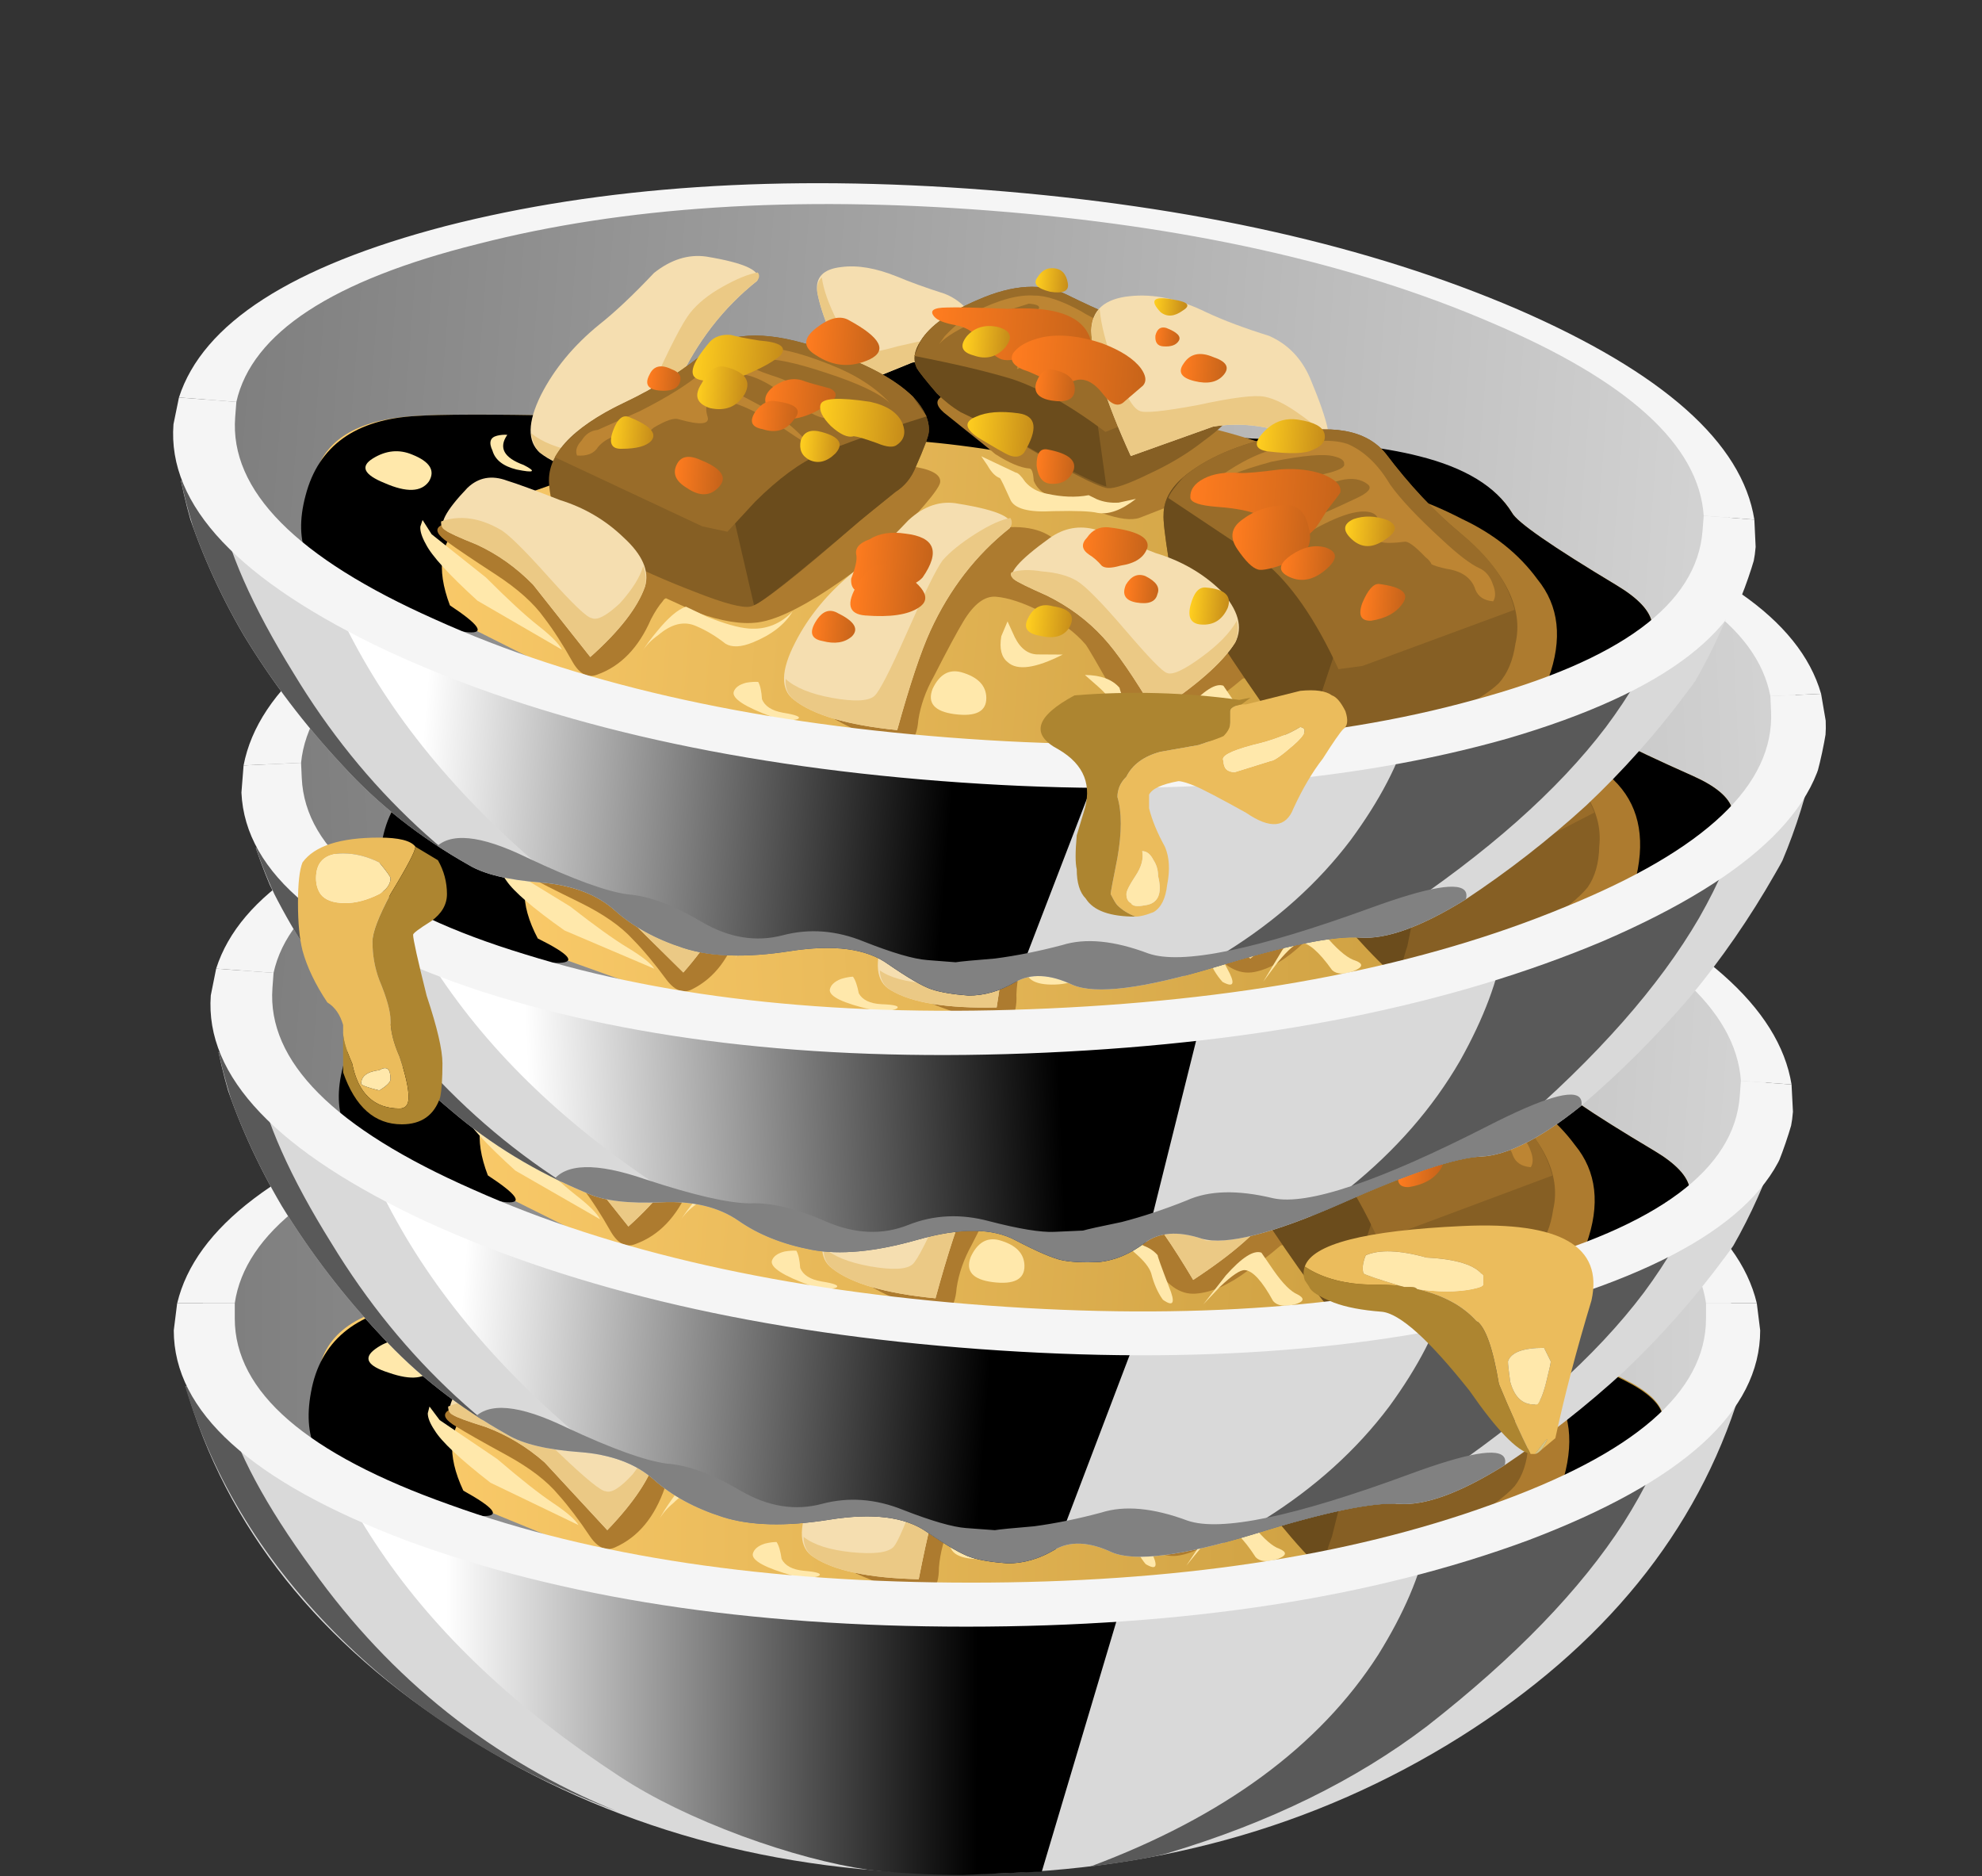 <?xml version="1.0" encoding="iso-8859-1"?>
<!-- Generator: Adobe Illustrator 15.1.0, SVG Export Plug-In . SVG Version: 6.00 Build 0)  -->
<!DOCTYPE svg PUBLIC "-//W3C//DTD SVG 1.1//EN" "http://www.w3.org/Graphics/SVG/1.1/DTD/svg11.dtd">
<svg version="1.1" id="flash0.ai" xmlns="http://www.w3.org/2000/svg" xmlns:xlink="http://www.w3.org/1999/xlink" x="0px" y="0px"
	 width="43.9px" height="41.55px" viewBox="0 0 43.9 41.55" style="enable-background:new 0 0 43.9 41.55;" xml:space="preserve">
<rect x="0" y="0" width="43.9" height="41.55" fill="#333333" stroke="none"/>
<symbol  id="flash0.ai_x5F_7_x2F_Layer_23_x2F__x3C_Path_x3E__x5F_71" viewBox="-0.018 -9.55 40.011 9.534">
	<g id="Layer_1_5_">
		<path style="fill-rule:evenodd;clip-rule:evenodd;" d="M35.6-3.4c0.167-0.267,1.25-0.9,3.25-1.9c1.333-0.667,1.5-1.383,0.5-2.15
			c-0.833-0.667-2.333-1.367-4.5-2.1c0,0.033,0.283,0.183,0.85,0.45c0.6,0.267,0.933,0.45,1,0.55c0.5,0.9-0.1,1.816-1.8,2.75
			c-1.533,0.833-3.35,1.4-5.45,1.7C26.917-3.667,25-3.35,23.7-3.15c-2.267,0.333-4.184,0.5-5.75,0.5c-1.9,0-3.867-0.2-5.9-0.6
			C9.983-3.65,8.367-4.167,7.2-4.8C5.967-5.333,5.15-5.767,4.75-6.1c-0.633-0.566-0.7-1.383-0.2-2.45c1.8-1,0.817-1-2.95,0
			c-1.3,0.5-1.817,1.466-1.55,2.9c0.267,1.5,1.3,2.367,3.1,2.6c0.667,0.1,2.133,0.216,4.4,0.35c1.333,0.067,2.517,0.317,3.55,0.75
			C12-1.617,13.25-1.1,14.85-0.4c1.433,0.433,2.883,0.5,4.35,0.2c1.167-0.233,2.617-0.6,4.35-1.1c1.534-0.4,3.034-0.567,4.5-0.5
			c2,0.1,3.567,0.05,4.7-0.15C34.117-2.183,35.067-2.667,35.6-3.4z"/>
	</g>
</symbol>
<symbol  id="flash0.ai_x5F_7_x2F_Layer_23_x2F__x3C_Path_x3E__x5F_75" viewBox="0 -12.55 12.75 12.55">
	<g id="Layer_1_4_">
		<path style="fill-rule:evenodd;clip-rule:evenodd;fill:#595959;" d="M12.75-12.55c-3.2,1.2-5.917,2.9-8.15,5.1
			C2.367-5.25,0.833-2.767,0,0l0.4-0.05c0.167-0.167,0.417-0.333,0.75-0.5c0.367-1.367,1.233-2.983,2.6-4.85
			C6.083-8.667,9.083-11.05,12.75-12.55z"/>
	</g>
</symbol>
<symbol  id="flash0.ai_x5F_7_x2F_Layer_23_x2F__x3C_Path_x3E__x5F_76" viewBox="0 -13.05 17.15 13.05">
	<g id="Layer_1_3_">
		<path style="fill-rule:evenodd;clip-rule:evenodd;fill:#595959;" d="M10.1-1.5c3.066,0.4,5.417,0.9,7.05,1.5
			c-0.3-0.933-0.767-1.9-1.4-2.9c-1.267-1.967-3.2-3.967-5.8-6c-2.1-1.6-4.65-2.85-7.65-3.75c-0.466-0.133-1.233-0.267-2.3-0.4
			C3.933-11.583,6.767-9.5,8.5-6.8c0.767,1.233,1.25,2.367,1.45,3.4C9.983-3.233,10.033-2.6,10.1-1.5z"/>
	</g>
</symbol>
<symbol  id="flash0.ai_x5F_7_x2F_Layer_23_x2F__x3C_Path_x3E__x5F_77" viewBox="0 -12.7 24.35 12.7">
	<g id="Layer_1_2_">
		
			<linearGradient id="SVGID_1_" gradientUnits="userSpaceOnUse" x1="-22.461" y1="-32.384" x2="-6.761" y2="-32.384" gradientTransform="matrix(1 -0.003 0.003 1 26.064 25.981)">
			<stop  offset="0" style="stop-color:#FFFFFF"/>
			<stop  offset="1" style="stop-color:#000000"/>
		</linearGradient>
		<path style="fill-rule:evenodd;clip-rule:evenodd;fill:url(#SVGID_1_);" d="M24.35-1.7L21.1-12.6l-2.35-0.1
			c-0.933,0-1.85,0.05-2.75,0.15c-1.133,0.167-2.383,0.5-3.75,1c-1.433,0.533-2.633,1.117-3.6,1.75c-3.066,2-5.433,4.233-7.1,6.7
			C0.717-1.867,0.2-0.833,0,0l2.65-0.55c4.6-0.867,10.033-1.3,16.3-1.3C20.817-1.85,22.617-1.8,24.35-1.7z"/>
	</g>
</symbol>
<symbol  id="halfbowl" viewBox="-0.062 -25.429 47.024 29.229">
	<g>
		<defs>
			<path id="SVGID_2_" d="M46.65-7c-0.7,1.367-1.617,2.533-2.75,3.5S41.8-1.833,41-1.4c-0.8,0.433-1.583,0.85-2.35,1.25
				c-1.267,0.6-2.583,1.267-3.95,2c-1.367,0.767-2.534,1.117-3.5,1.05c-0.967-0.033-1.95-0.133-2.95-0.3h-3.4
				c-1.033,0.667-2.767,1.05-5.2,1.15c-2.467,0.1-4.433,0.05-5.9-0.15c-1.467-0.167-2.983-0.9-4.55-2.2c-1.567-1.3-2.684-2.3-3.35-3
				C5.183-2.3,4.333-3.017,3.3-3.75C2.233-4.45,1.317-5.3,0.55-6.3c-0.466-0.633-0.667-1.383-0.6-2.25
				C-0.017-9.317,0.167-10.133,0.5-11c0.533-1.333,1.217-2.6,2.05-3.8c0.934-1.3,2-2.5,3.2-3.6c1.133-1.067,2.45-1.95,3.95-2.65
				c0.466-0.233,1.183-0.35,2.15-0.35c0.933,0,1.683-0.217,2.25-0.65c0.566-0.434,1.267-0.75,2.1-0.95
				c0.833-0.2,1.883-0.15,3.15,0.15c1.267,0.3,2.233,0.25,2.9-0.15c0.633-0.367,1.083-0.583,1.35-0.65
				c0.267-0.067,0.633-0.1,1.1-0.1c0.466,0.033,0.917,0.2,1.35,0.5c0.434,0.3,1,0.317,1.7,0.05c0.7-0.233,2.083,0.05,4.15,0.85
				c2.033,0.8,3.434,1.2,4.2,1.2s1.767,0.45,3,1.35c1.2,0.933,2.316,1.95,3.35,3.05c1,1.1,1.9,2.283,2.7,3.55
				c0.867,1.333,1.45,2.8,1.75,4.4C47.033-8.2,46.95-7.6,46.65-7z"/>
		</defs>
		<clipPath id="SVGID_3_">
			<use xlink:href="#SVGID_2_"  style="overflow:visible;"/>
		</clipPath>
		<g id="Layer_1_6_" style="clip-path:url(#SVGID_3_);">
			<g>
				<path style="fill-rule:evenodd;clip-rule:evenodd;fill:#D9D9D9;" d="M46.05-10.6h0.2c-1.267-4.1-4.017-7.483-8.25-10.15
					c-4.3-2.7-9.2-4.05-14.7-4.05c-5.533,0-10.45,1.367-14.75,4.1c-4.267,2.7-7,6.133-8.2,10.3l0.4-0.05c1.3-1,4.033-1.833,8.2-2.5
					c4.267-0.667,9.117-1,14.55-1c5.3,0,10.033,0.317,14.2,0.95C41.833-12.4,44.617-11.6,46.05-10.6z"/>
				
					<use xlink:href="#flash0.ai_x5F_7_x2F_Layer_23_x2F__x3C_Path_x3E__x5F_77"  width="24.35" height="12.7" y="-12.7" transform="matrix(1 0 0 1 4.55 -12.1)" style="overflow:visible;opacity:0.719;enable-background:new    ;"/>
				
					<use xlink:href="#flash0.ai_x5F_7_x2F_Layer_23_x2F__x3C_Path_x3E__x5F_76"  width="17.15" height="13.05" y="-13.05" transform="matrix(1 0 0 1 27.1 -11.5)" style="overflow:visible;opacity:0.16;enable-background:new    ;"/>
				
					<use xlink:href="#flash0.ai_x5F_7_x2F_Layer_23_x2F__x3C_Path_x3E__x5F_75"  width="12.75" height="12.55" y="-12.55" transform="matrix(1 0 0 1 0.35 -10.4)" style="overflow:visible;opacity:0.32;enable-background:new    ;"/>
				<linearGradient id="SVGID_4_" gradientUnits="userSpaceOnUse" x1="0.8" y1="-8.6" x2="46.05" y2="-8.6">
					<stop  offset="0" style="stop-color:#7D7D7D"/>
					<stop  offset="1" style="stop-color:#D4D4D4"/>
				</linearGradient>
				<path style="fill-rule:evenodd;clip-rule:evenodd;fill:url(#SVGID_4_);" d="M39.4-2.6c4.434-1.667,6.65-3.667,6.65-6
					c0-2.333-2.216-4.333-6.65-6c-4.4-1.667-9.717-2.5-15.95-2.5c-6.267,0-11.6,0.833-16,2.5c-4.434,1.633-6.65,3.633-6.65,6
					c0,2.333,2.217,4.333,6.65,6c4.4,1.667,9.733,2.5,16,2.5C29.683-0.1,35-0.933,39.4-2.6z"/>
				<path style="fill-rule:evenodd;clip-rule:evenodd;fill:#F5F5F5;" d="M46.75-7.95h-1.5c-0.3,2.067-2.533,3.8-6.7,5.2
					c-4.2,1.433-9.2,2.15-15,2.15c-5.8,0-10.8-0.717-15-2.15c-4.2-1.4-6.45-3.133-6.75-5.2H0.1C0.633-5.717,3.117-3.833,7.55-2.3
					C12.05-0.767,17.333,0,23.4,0c6.1,0,11.4-0.767,15.9-2.3C43.733-3.833,46.217-5.717,46.75-7.95z"/>
				<linearGradient id="SVGID_5_" gradientUnits="userSpaceOnUse" x1="4.239" y1="-11.033" x2="43.993" y2="-11.033">
					<stop  offset="0" style="stop-color:#FFCF6E"/>
					<stop  offset="1" style="stop-color:#BF9234"/>
				</linearGradient>
				<path style="fill-rule:evenodd;clip-rule:evenodd;fill:url(#SVGID_5_);" d="M43.35-12.35c-1.367-1.1-4.033-2.15-8-3.15
					c-4.333-1.1-8.467-1.65-12.4-1.65c-3.534,0-7.067,0.6-10.6,1.8C9.017-13.983,6.9-13.117,6-12.75c-1.267,0.533-1.85,1.4-1.75,2.6
					c0.133,1.233,1.1,1.967,2.9,2.2c0.667,0.1,2.133,0.217,4.4,0.35c1.333,0.067,2.517,0.317,3.55,0.75C16-6.517,17.25-6,18.85-5.3
					c1.433,0.433,2.883,0.5,4.35,0.2c1.167-0.233,2.617-0.6,4.35-1.1c1.534-0.4,3.034-0.566,4.5-0.5c4.1,0.233,6.617-0.3,7.55-1.6
					c0.167-0.267,1.25-0.9,3.25-1.9C44.183-10.867,44.35-11.583,43.35-12.35z"/>
				
					<use xlink:href="#flash0.ai_x5F_7_x2F_Layer_23_x2F__x3C_Path_x3E__x5F_71"  width="40.011" height="9.534" x="-0.018" y="-9.55" transform="matrix(1 0 0 1 4 -4.9)" style="overflow:visible;opacity:0.109;enable-background:new    ;"/>
				<path style="fill-rule:evenodd;clip-rule:evenodd;fill:#AD7B2F;" d="M21.75-8.3c0.633-0.034,0.95-0.167,0.95-0.4
					c0-0.1-0.133-0.333-0.4-0.7c-0.433-0.6-1.083-1.317-1.95-2.15c-1.167-1-2.067-1.567-2.7-1.7c-0.467-0.1-1.066-0.05-1.8,0.15
					l-0.95,0.35c-0.033,0-0.066-0.033-0.1-0.1c-0.1-0.133-0.2-0.316-0.3-0.55c-0.3-0.867-0.783-1.45-1.45-1.75
					c-0.267-0.133-0.517-0.033-0.75,0.3c-0.333,0.5-0.65,0.917-0.95,1.25c-0.333,0.4-0.833,0.783-1.5,1.15
					c-0.733,0.4-1.233,0.684-1.5,0.85C7.717-11.233,7.967-11,9.1-10.9c1.867,0.433,3.8,0.867,5.8,1.3
					C18.867-8.7,21.15-8.267,21.75-8.3z"/>
				<path style="fill-rule:evenodd;clip-rule:evenodd;fill:#AD7B2F;" d="M40.5-10.2c0.7-0.733,0.883-1.7,0.55-2.9
					c-0.2-0.6-0.466-0.933-0.8-1c-0.533,0.067-1.05,0.117-1.55,0.15c-1.567,0.067-2.833,0.117-3.8,0.15
					c-1.8,0.066-2.75,0.066-2.85,0c-0.3-0.3-0.6-0.567-0.9-0.8c-0.533-0.467-1.033-0.733-1.5-0.8c-0.467-0.067-0.9,0.2-1.3,0.8
					c-0.6,0.9-0.934,1.383-1,1.45c-0.333,0.333-0.783,0.617-1.35,0.85c-0.567,0.233-1.033,0.35-1.4,0.35
					c-0.333,0-0.633-0.267-0.9-0.8c-0.167-0.333-0.417-0.9-0.75-1.7c-0.2-0.433-0.317-0.867-0.35-1.3c0-0.333-0.067-0.567-0.2-0.7
					c-0.233-0.2-0.85-0.083-1.85,0.35c-1,0.4-1.483,0.767-1.45,1.1c0.667,0.8,1.383,1.6,2.15,2.4c1.567,1.633,2.617,2.517,3.15,2.65
					c0.867,0.2,1.517,0.1,1.95-0.3l1-0.5c0.767-0.333,1.483-0.517,2.15-0.55c0.667-0.034,0.9,0.117,0.7,0.45
					c-0.2,0.4-0.284,0.6-0.25,0.6c0.6,0.3,1.417,0.683,2.45,1.15c1.533,0.7,2.483,1.067,2.85,1.1c0.667,0.133,1.633-0.067,2.9-0.6
					C39.117-8.967,39.9-9.5,40.5-10.2z"/>
				<path style="fill-rule:evenodd;clip-rule:evenodd;fill:#AD7B2F;" d="M32.2-6.85h0.35c0.2,0,0.317-0.083,0.35-0.25
					c0.067-0.467-0.167-0.816-0.7-1.05C32-8.25,31.65-8.3,31.15-8.3c-0.467-0.034-0.816-0.133-1.05-0.3
					c-0.133-0.066-0.617-0.3-1.45-0.7c-0.233-0.1-0.6-0.083-1.1,0.05C26.917-9.017,26.467-8.9,26.2-8.9
					c-0.367,0.033-0.617,0.183-0.75,0.45C25.417-8.217,25.367-8.1,25.3-8.1c-0.267,0-0.617,0.117-1.05,0.35
					c-0.033,0.033-0.567,0.4-1.6,1.1c-0.267,0.2-0.283,0.367-0.05,0.5c0.066,0.033,0.3,0.117,0.7,0.25l6.6-0.55
					C30.367-6.45,31.133-6.583,32.2-6.85z"/>
				<path style="fill-rule:evenodd;clip-rule:evenodd;fill:#FFE8AB;" d="M7.85-11.4l1.7-1.15c0.7-0.6,1.25-1.034,1.65-1.3
					c0.4-0.267,0.65-0.483,0.75-0.65l-2.6,1.25c-0.9,0.7-1.45,1.217-1.65,1.55c-0.133,0.2-0.2,0.367-0.2,0.5L7.55-11L7.85-11.4z"/>
				<path style="fill-rule:evenodd;clip-rule:evenodd;fill:#FFE8AB;" d="M15.5-12.95l0.65-0.25c0.533-0.167,0.95-0.25,1.25-0.25
					c0.5,0,0.917,0.2,1.25,0.6c-0.2-0.4-0.566-0.733-1.1-1c-0.333-0.167-0.6-0.2-0.8-0.1c-0.3,0.2-0.6,0.35-0.9,0.45
					c-0.367,0.133-0.733,0.017-1.1-0.35c-0.188-0.156-0.329-0.323-0.425-0.5c0.094,0.182,0.219,0.381,0.375,0.6
					C15-13.317,15.267-13.05,15.5-12.95z"/>
				<path style="fill-rule:evenodd;clip-rule:evenodd;fill:#FFE8AB;" d="M17.8-15c0.067-0.1,0.117-0.267,0.15-0.5
					c0.1-0.2,0.316-0.317,0.65-0.35c0.4-0.033,0.55-0.083,0.45-0.15c-0.133-0.067-0.383-0.067-0.75,0
					c-0.833,0.233-1.233,0.45-1.2,0.65c0.033,0.133,0.15,0.233,0.35,0.3C17.583-15.017,17.7-15,17.8-15z"/>
				<path style="fill-rule:evenodd;clip-rule:evenodd;fill:#FFE8AB;" d="M25-12.65l0.25-0.45c0.2-0.333,0.45-0.483,0.75-0.45
					l0.7,0.05c-0.767-0.467-1.3-0.583-1.6-0.35c-0.2,0.133-0.283,0.383-0.25,0.75L25-12.65z"/>
				<path style="fill-rule:evenodd;clip-rule:evenodd;fill:#FFE8AB;" d="M27.4-14.05c0.467,0.033,0.817-0.067,1.05-0.3
					c0-0.033,0.133-0.333,0.4-0.9c0.233-0.467,0.183-0.6-0.15-0.4c-0.167,0.2-0.3,0.45-0.4,0.75c-0.066,0.167-0.233,0.35-0.5,0.55
					L27.4-14.05z"/>
				<path style="fill-rule:evenodd;clip-rule:evenodd;fill:#FFE8AB;" d="M29.9-15.7l0.6,0.9c0.433,0.566,0.767,0.816,1,0.75l0.4-0.5
					c0.3-0.367,0.55-0.583,0.75-0.65c0.233-0.1,0.217-0.2-0.05-0.3c-0.3-0.1-0.517-0.083-0.65,0.05
					c-0.367,0.567-0.667,0.85-0.9,0.85c-0.133,0-0.367-0.183-0.7-0.55L29.9-15.7z"/>
				<path style="fill-rule:evenodd;clip-rule:evenodd;fill:#FFE8AB;" d="M23.85-7.85l1.05-0.4c0.067,0,0.167-0.083,0.3-0.25
					c0.167-0.167,0.383-0.267,0.65-0.3c0.467-0.067,0.883-0.05,1.25,0.05l0.25-0.1c0.2-0.066,0.417-0.083,0.65-0.05l0.5,0.15
					c-0.4-0.367-0.767-0.533-1.1-0.5c-0.2,0.033-0.633,0.017-1.3-0.05c-0.733-0.1-1.167-0.017-1.3,0.25
					c-0.2,0.367-0.316,0.566-0.35,0.6c-0.133,0.034-0.267,0.15-0.4,0.35L23.85-7.85z"/>
				<path style="fill-rule:evenodd;clip-rule:evenodd;fill:#FFE8AB;" d="M9.85-8.3C9.617-8.7,9.8-8.983,10.4-9.15
					c0.4-0.167,0.333-0.217-0.2-0.15C9.8-9.233,9.55-9.067,9.45-8.8c-0.133,0.233-0.1,0.383,0.1,0.45C9.65-8.317,9.75-8.3,9.85-8.3z
					"/>
				<path style="fill-rule:evenodd;clip-rule:evenodd;fill:#FFE8AB;" d="M7.1-9.1c0.533-0.167,0.717-0.417,0.55-0.75
					c-0.2-0.333-0.633-0.383-1.3-0.15c-0.633,0.2-0.767,0.433-0.4,0.7C6.317-9.033,6.7-8.967,7.1-9.1z"/>
				<path style="fill-rule:evenodd;clip-rule:evenodd;fill:#FFE8AB;" d="M23.75-14.25c0.5-0.1,0.767-0.333,0.8-0.7
					c0.034-0.4-0.267-0.583-0.9-0.55c-0.6,0.033-0.833,0.267-0.7,0.7C23.117-14.367,23.383-14.183,23.75-14.25z"/>
				<path style="fill-rule:evenodd;clip-rule:evenodd;fill:#F5DEB0;" d="M23.45-4C24.017-4.933,24.2-5.4,24-5.4
					c-0.833,0.3-1.633,0.35-2.4,0.15L20-6.05c-0.733,1.133-1.183,2.017-1.35,2.65c-0.1,0.433,0.117,0.7,0.65,0.8
					c0.467,0.1,1.017,0.05,1.65-0.15c0.4-0.133,0.883-0.267,1.45-0.4C22.833-3.283,23.183-3.567,23.45-4z"/>
				<path style="fill-rule:evenodd;clip-rule:evenodd;fill:#EBC985;" d="M24-5.4c-0.833,0.3-1.633,0.35-2.4,0.15L20-6.05
					c-0.733,1.133-1.183,2.017-1.35,2.65c-0.033,0.2,0,0.35,0.1,0.45C18.817-3.283,19-3.7,19.3-4.2
					c0.333-0.533,0.567-0.816,0.7-0.85c0.133-0.067,0.517,0.017,1.15,0.25c0.733,0.233,1.2,0.35,1.4,0.35
					c0.567-0.066,1.083-0.333,1.55-0.8C24.1-5.35,24.067-5.4,24-5.4z"/>
				<path style="fill-rule:evenodd;clip-rule:evenodd;fill:#865F24;" d="M31.15-6c-0.1-0.233-0.367-0.533-0.8-0.9
					C29.917-7.3,29.4-7.667,28.8-8c-0.566-0.333-0.95-0.5-1.15-0.5c-0.3,0-1.417,0.483-3.35,1.45c-0.6,0.233-0.983,0.383-1.15,0.45
					c-0.267,0.133-0.517,0.3-0.75,0.5c-0.367,0.367-0.583,0.6-0.65,0.7c-0.133,0.233-0.117,0.5,0.05,0.8
					c0.233,0.467,0.767,0.917,1.6,1.35c1,0.533,1.867,0.65,2.6,0.35c1-0.4,1.85-0.684,2.55-0.85c1.434-0.3,2.284-0.8,2.55-1.5
					C31.233-5.55,31.25-5.8,31.15-6z"/>
				<path style="fill-rule:evenodd;clip-rule:evenodd;fill:#6B4C1C;" d="M21.75-5.4c-0.133,0.233-0.117,0.5,0.05,0.8
					c0.133,0.267,0.417,0.55,0.85,0.85l1-0.05l3.2-1.25l0.75-3.4c-0.3,0.034-1.4,0.5-3.3,1.4c-0.6,0.233-0.983,0.383-1.15,0.45
					c-0.267,0.133-0.517,0.3-0.75,0.5C22.033-5.733,21.817-5.5,21.75-5.4z"/>
				<path style="fill-rule:evenodd;clip-rule:evenodd;fill:#996C29;" d="M21.65-5.05L21.8-4.6c0.233,0.467,0.767,0.917,1.6,1.35
					c1,0.533,1.867,0.65,2.6,0.35c1-0.4,1.85-0.684,2.55-0.85c0.934-0.2,1.633-0.5,2.1-0.9l-2.7-1.95l-0.5-0.25
					c-1.1,0.7-2.067,1.15-2.9,1.35C23.783-5.333,22.817-5.183,21.65-5.05z"/>
				<path style="fill-rule:evenodd;clip-rule:evenodd;fill:#BD8533;" d="M25.85-3.85c0.2,0.2,0.233,0.317,0.1,0.35
					c-0.434,0.067-0.883-0.183-1.35-0.75c-0.167-0.233-0.333-0.4-0.5-0.5c-0.167-0.1-0.233-0.1-0.2,0
					c0.167,0.533,0.483,0.9,0.95,1.1c0.467,0.267,0.483,0.4,0.05,0.4L23.55-3.8c-0.633-0.333-1.033-0.617-1.2-0.85L22.5-4.4
					c0.267,0.333,0.55,0.6,0.85,0.8c0.667,0.4,1.233,0.6,1.7,0.6c0.333,0.033,0.8-0.083,1.4-0.35c0.367-0.2,0.966-0.4,1.8-0.6
					c0.333-0.1,0.717-0.183,1.15-0.25c0.167,0,0.333-0.05,0.5-0.15c0.167-0.133,0.25-0.233,0.25-0.3
					c-0.233-0.067-0.433-0.05-0.6,0.05c-0.2,0.2-0.483,0.25-0.85,0.15c-0.167-0.033-0.383,0-0.65,0.1
					c-0.367,0.067-0.566,0.1-0.6,0.1c-0.467-0.3-0.7-0.317-0.7-0.05C26.683-4,26.517-3.9,26.25-4
					c-0.333-0.067-0.783-0.417-1.35-1.05c-0.2-0.2-0.25-0.2-0.15,0c0.1,0.2,0.25,0.417,0.45,0.65
					C25.333-4.267,25.55-4.083,25.85-3.85z"/>
				<path style="fill-rule:evenodd;clip-rule:evenodd;fill:#F5DEB0;" d="M15.3-2.6c1.167-0.1,1.684-0.3,1.55-0.6
					c-0.934-0.867-1.633-1.933-2.1-3.2c-0.233-0.633-0.483-1.633-0.75-3c-1.5,0.033-2.55,0.25-3.15,0.65
					c-0.4,0.3-0.434,0.867-0.1,1.7c0.333,0.8,0.85,1.533,1.55,2.2c0.434,0.4,0.934,0.95,1.5,1.65
					C14.267-2.767,14.767-2.567,15.3-2.6z"/>
				<path style="fill-rule:evenodd;clip-rule:evenodd;fill:#EBC985;" d="M16.85-2.95c0.066-0.066,0.066-0.15,0-0.25
					c-0.934-0.867-1.633-1.933-2.1-3.2c-0.233-0.633-0.483-1.633-0.75-3c-1.5,0.033-2.55,0.25-3.15,0.65
					c-0.133,0.1-0.233,0.283-0.3,0.55c0.333-0.233,0.817-0.383,1.45-0.45c0.667-0.033,1.083,0.033,1.25,0.2
					c0.1,0.1,0.35,0.733,0.75,1.9c0.433,1.2,0.75,1.95,0.95,2.25c0.2,0.3,0.5,0.583,0.9,0.85C16.25-3.183,16.583-3.017,16.85-2.95z"
					/>
				<path style="fill-rule:evenodd;clip-rule:evenodd;fill:#F5DEB0;" d="M33.35-4.8c0.667-1.3,0.85-1.95,0.55-1.95
					c-0.4,0.1-0.8,0.2-1.2,0.3c-0.733,0.167-1.434,0.167-2.1,0L28.25-7.5c-0.867,1.567-1.35,2.767-1.45,3.6
					c-0.033,0.6,0.317,0.967,1.05,1.1c0.7,0.133,1.467,0.033,2.3-0.3c0.533-0.2,1.167-0.383,1.9-0.55
					C32.617-3.85,33.05-4.233,33.35-4.8z"/>
				<path style="fill-rule:evenodd;clip-rule:evenodd;fill:#EBC985;" d="M33.9-6.75c-0.4,0.1-0.8,0.2-1.2,0.3
					c-0.733,0.167-1.434,0.167-2.1,0L28.25-7.5c-0.867,1.567-1.35,2.767-1.45,3.6c0,0.3,0.067,0.517,0.2,0.65
					c0.067-0.433,0.267-1.017,0.6-1.75c0.333-0.7,0.6-1.083,0.8-1.15c0.133-0.067,0.7,0.033,1.7,0.3c1,0.3,1.65,0.434,1.95,0.4
					c0.3-0.033,0.667-0.183,1.1-0.45c0.4-0.233,0.7-0.467,0.9-0.7C34.017-6.7,33.967-6.75,33.9-6.75z"/>
				<path style="fill-rule:evenodd;clip-rule:evenodd;fill:#865F24;" d="M21.7-6.25c0.367-0.333,0.55-0.667,0.55-1
					c0-0.133-0.1-0.483-0.3-1.05c-0.1-0.333-0.284-0.6-0.55-0.8c-0.6-0.566-0.933-0.883-1-0.95c-1.733-1.767-2.733-2.684-3-2.75
					c-0.233-0.067-0.783,0.033-1.65,0.3c-0.9,0.267-1.75,0.567-2.55,0.9c-0.767,0.333-1.284,0.633-1.55,0.9
					c-0.233,0.233-0.383,0.567-0.45,1c-0.167,0.867,0.5,1.733,2,2.6c0.933,0.533,1.733,1.133,2.4,1.8
					c0.667,0.566,1.767,0.65,3.3,0.25C20.167-5.35,21.1-5.75,21.7-6.25z"/>
				<path style="fill-rule:evenodd;clip-rule:evenodd;fill:#6B4C1C;" d="M21.4-9.1c-0.6-0.566-0.933-0.883-1-0.95
					c-1.7-1.7-2.667-2.6-2.9-2.7L16.1-8.3L19-5.8l1.1,0.35c0.533-0.167,1.066-0.433,1.6-0.8c0.367-0.333,0.55-0.667,0.55-1
					c0-0.133-0.1-0.483-0.3-1.05C21.85-8.633,21.667-8.9,21.4-9.1z"/>
				<path style="fill-rule:evenodd;clip-rule:evenodd;fill:#996C29;" d="M21.7-6.25l0.45-0.55c-1.333-0.534-2.35-0.983-3.05-1.35
					c-0.567-0.3-1.167-0.817-1.8-1.55l-0.75-0.95l-0.75,0.1l-4.5,1.7c0.333,0.633,0.967,1.217,1.9,1.75
					c0.933,0.533,1.733,1.133,2.4,1.8c0.667,0.566,1.767,0.65,3.3,0.25C20.167-5.35,21.1-5.75,21.7-6.25z"/>
				<path style="fill-rule:evenodd;clip-rule:evenodd;fill:#BD8533;" d="M17.5-5.95c0.767-0.167,1.367-0.533,1.8-1.1
					c-0.167-0.1-0.55,0.033-1.15,0.4c-0.9,0.633-1.583,0.816-2.05,0.55c-0.133-0.1-0.033-0.233,0.3-0.4
					c0.233-0.1,0.617-0.267,1.15-0.5c0.367-0.2,0.684-0.417,0.95-0.65s0.217-0.25-0.15-0.05c-1.033,0.6-1.8,0.9-2.3,0.9
					c-0.367,0-0.483-0.167-0.35-0.5c0.1-0.233-0.184-0.284-0.85-0.15c-0.133,0.034-0.367-0.066-0.7-0.3
					c-0.1-0.1-0.167-0.167-0.2-0.2c-0.067,0-0.233-0.017-0.5-0.05c-0.4-0.033-0.7-0.183-0.9-0.45c-0.1-0.2-0.3-0.3-0.6-0.3
					c-0.067,0.133-0.034,0.283,0.1,0.45c0.1,0.2,0.25,0.316,0.45,0.35l1.2,0.65c0.767,0.466,1.333,0.883,1.7,1.25
					c0.5,0.5,0.967,0.783,1.4,0.85c0.534,0.133,1.333,0.034,2.4-0.3c0.767-0.233,1.383-0.567,1.85-1
					c-0.333,0.267-0.983,0.517-1.95,0.75c-0.934,0.233-1.583,0.317-1.95,0.25C16.583-5.6,16.7-5.75,17.5-5.95z"/>
				<path style="fill-rule:evenodd;clip-rule:evenodd;fill:#865F24;" d="M35.75-6.85C36.517-7.717,37.3-8.433,38.1-9
					c1.433-1.033,2.066-2.083,1.9-3.15c-0.033-0.5-0.167-0.9-0.4-1.2c-0.267-0.3-0.767-0.667-1.5-1.1
					c-0.767-0.433-1.583-0.8-2.45-1.1c-0.867-0.267-1.417-0.367-1.65-0.3c-0.233,0.067-1.183,1.167-2.85,3.3
					c-0.5,0.533-0.833,0.9-1,1.1c-0.267,0.267-0.45,0.6-0.55,1c-0.167,0.7-0.25,1.133-0.25,1.3c-0.033,0.4,0.133,0.783,0.5,1.15
					c0.6,0.6,1.517,1.083,2.75,1.45C34.067-6.083,35.117-6.183,35.75-6.85z"/>
				<path style="fill-rule:evenodd;clip-rule:evenodd;fill:#6B4C1C;" d="M35.3-10.45l-1.1-4.4c-0.133-0.333-0.217-0.65-0.25-0.95
					c-0.333,0.167-1.267,1.25-2.8,3.25c-0.5,0.533-0.833,0.9-1,1.1c-0.267,0.267-0.45,0.6-0.55,1c-0.167,0.7-0.25,1.133-0.25,1.3
					c-0.033,0.4,0.133,0.783,0.5,1.15c0.3,0.3,0.816,0.633,1.55,1l1.1-0.4L35.3-10.45z"/>
				<path style="fill-rule:evenodd;clip-rule:evenodd;fill:#996C29;" d="M39.9-11.15l-4.35-2l-0.7-0.15
					c-0.8,1.433-1.617,2.433-2.45,3c-0.066,0.033-1.05,0.583-2.95,1.65c0.033,0.133,0.167,0.35,0.4,0.65
					c0.6,0.6,1.517,1.083,2.75,1.45c1.467,0.466,2.517,0.367,3.15-0.3C36.517-7.717,37.3-8.433,38.1-9
					C39.033-9.633,39.633-10.35,39.9-11.15z"/>
				<path style="fill-rule:evenodd;clip-rule:evenodd;fill:#BD8533;" d="M33.85-8.85c0.267,0.133,0.633,0.333,1.1,0.6
					c0.367,0.2,0.483,0.35,0.35,0.45c-0.433,0.3-1.1,0.083-2-0.65c-0.367-0.3-0.683-0.5-0.95-0.6c-0.233-0.067-0.3-0.034-0.2,0.1
					c0.6,0.733,1.2,1.184,1.8,1.35c0.433,0.133,0.633,0.25,0.6,0.35c0,0.1-0.1,0.167-0.3,0.2c-0.3,0.066-0.917-0.034-1.85-0.3
					C31.467-7.683,30.833-8,30.5-8.3L30.8-8c0.5,0.433,0.983,0.75,1.45,0.95c1.033,0.4,1.817,0.533,2.35,0.4
					c0.5-0.167,0.95-0.533,1.35-1.1c0.333-0.4,0.883-0.9,1.65-1.5c0.5-0.4,0.883-0.65,1.15-0.75c0.2-0.067,0.35-0.217,0.45-0.45
					c0.1-0.2,0.117-0.367,0.05-0.5c-0.267,0-0.45,0.1-0.55,0.3c-0.133,0.333-0.434,0.517-0.9,0.55
					c-0.233,0.033-0.383,0.067-0.45,0.1c-0.033,0.067-0.1,0.133-0.2,0.2c-0.333,0.3-0.55,0.433-0.65,0.4
					c-0.633-0.133-0.917-0.083-0.85,0.15c0.133,0.433,0.017,0.65-0.35,0.65c-0.466,0-1.2-0.383-2.2-1.15
					c-0.367-0.233-0.417-0.2-0.15,0.1C33.183-9.35,33.483-9.083,33.85-8.85z"/>
				<path style="fill-rule:evenodd;clip-rule:evenodd;fill:#F5DEB0;" d="M23.3-9.3c1.2-0.1,1.717-0.3,1.55-0.6
					c-0.934-0.867-1.633-1.934-2.1-3.2c-0.233-0.633-0.483-1.633-0.75-3c-1.467,0.033-2.5,0.25-3.1,0.65
					c-0.433,0.267-0.467,0.833-0.1,1.7c0.333,0.8,0.85,1.533,1.55,2.2c0.433,0.4,0.933,0.95,1.5,1.65
					C22.283-9.433,22.767-9.233,23.3-9.3z"/>
				<path style="fill-rule:evenodd;clip-rule:evenodd;fill:#EBC985;" d="M24.85-9.9c-0.934-0.867-1.633-1.934-2.1-3.2
					c-0.233-0.633-0.483-1.633-0.75-3c-1.467,0.033-2.5,0.25-3.1,0.65c-0.2,0.133-0.3,0.333-0.3,0.6c0.3-0.233,0.767-0.383,1.4-0.45
					c0.667-0.067,1.083-0.017,1.25,0.15c0.133,0.133,0.4,0.767,0.8,1.9c0.434,1.233,0.733,1.983,0.9,2.25
					c0.2,0.267,0.5,0.55,0.9,0.85c0.4,0.3,0.733,0.483,1,0.55C24.917-9.7,24.917-9.8,24.85-9.9z"/>
				<path style="fill-rule:evenodd;clip-rule:evenodd;fill:#F5DEB0;" d="M13.5-11.05c0.6-0.467,0.85-0.934,0.75-1.4
					c-0.167-0.633-0.65-1.367-1.45-2.2l-1.85,2c-0.534,0.467-1.117,0.816-1.75,1.05c-0.534,0.167-0.85,0.283-0.95,0.35
					c-0.233,0.133-0.05,0.567,0.55,1.3c0.3,0.333,0.684,0.434,1.15,0.3c0.3-0.067,0.833-0.217,1.6-0.45
					C12.283-10.267,12.933-10.583,13.5-11.05z"/>
				<path style="fill-rule:evenodd;clip-rule:evenodd;fill:#EBC985;" d="M8.25-11.25C8.15-11.217,8.1-11.133,8.1-11
					c0.533,0.233,1.117,0.2,1.75-0.1c0.233-0.1,0.75-0.533,1.55-1.3c0.767-0.733,1.217-1.1,1.35-1.1c0.167-0.067,0.433,0.1,0.8,0.5
					c0.333,0.433,0.534,0.817,0.6,1.15c0.1-0.233,0.133-0.433,0.1-0.6c-0.167-0.633-0.65-1.367-1.45-2.2l-1.85,2
					c-0.534,0.467-1.117,0.816-1.75,1.05C8.667-11.433,8.35-11.317,8.25-11.25z"/>
				<path style="fill-rule:evenodd;clip-rule:evenodd;fill:#F5DEB0;" d="M26.05-10.1c0.4,0.333,0.85,0.45,1.35,0.35
					c0.333-0.1,0.934-0.283,1.8-0.55c0.767-0.167,1.433-0.483,2-0.95c0.566-0.533,0.75-1.033,0.55-1.5
					c-0.333-0.633-1.067-1.383-2.2-2.25c-0.7,1-1.267,1.7-1.7,2.1c-0.5,0.467-1.083,0.833-1.75,1.1c-0.567,0.2-0.9,0.333-1,0.4
					C24.867-11.267,25.183-10.833,26.05-10.1z"/>
				<path style="fill-rule:evenodd;clip-rule:evenodd;fill:#EBC985;" d="M25.1-11.4c-0.1,0.066-0.133,0.133-0.1,0.2
					c0.233,0.1,0.533,0.133,0.9,0.1c0.434,0,0.783-0.066,1.05-0.2c0.267-0.133,0.783-0.583,1.55-1.35
					c0.733-0.733,1.167-1.117,1.3-1.15c0.167-0.067,0.5,0.117,1,0.55c0.467,0.4,0.784,0.783,0.95,1.15
					c0.067-0.267,0.067-0.483,0-0.65c-0.333-0.633-1.067-1.383-2.2-2.25c-0.7,1-1.267,1.7-1.7,2.1c-0.5,0.467-1.083,0.833-1.75,1.1
					C25.533-11.6,25.2-11.467,25.1-11.4z"/>
				<linearGradient id="SVGID_6_" gradientUnits="userSpaceOnUse" x1="18.462" y1="-4.784" x2="20.537" y2="-4.784">
					<stop  offset="0" style="stop-color:#FF7C1F"/>
					<stop  offset="1" style="stop-color:#C7641A"/>
				</linearGradient>
				<path style="fill-rule:evenodd;clip-rule:evenodd;fill:url(#SVGID_6_);" d="M19.65-4.15c0.967-0.434,1.2-0.8,0.7-1.1
					c-0.533-0.3-1.067-0.3-1.6,0c-0.4,0.2-0.417,0.467-0.05,0.8C19.067-4.117,19.383-4.017,19.65-4.15z"/>
				<linearGradient id="SVGID_7_" gradientUnits="userSpaceOnUse" x1="17.388" y1="-6.595" x2="19.413" y2="-6.595">
					<stop  offset="0" style="stop-color:#FF7C1F"/>
					<stop  offset="1" style="stop-color:#C7641A"/>
				</linearGradient>
				<path style="fill-rule:evenodd;clip-rule:evenodd;fill:url(#SVGID_7_);" d="M18.5-6.05c0.133-0.034,0.383-0.083,0.75-0.15
					c0.233-0.1,0.233-0.25,0-0.45c-0.733-0.567-1.3-0.684-1.7-0.35c-0.267,0.233-0.25,0.483,0.05,0.75
					C17.9-6.017,18.2-5.95,18.5-6.05z"/>
				<linearGradient id="SVGID_8_" gradientUnits="userSpaceOnUse" x1="17.062" y1="-7.14" x2="18.337" y2="-7.14">
					<stop  offset="0" style="stop-color:#FF7C1F"/>
					<stop  offset="1" style="stop-color:#C7641A"/>
				</linearGradient>
				<path style="fill-rule:evenodd;clip-rule:evenodd;fill:url(#SVGID_8_);" d="M17.7-6.7c0.6-0.033,0.783-0.2,0.55-0.5
					c-0.2-0.333-0.5-0.45-0.9-0.35c-0.333,0.033-0.417,0.2-0.25,0.5C17.267-6.783,17.467-6.667,17.7-6.7z"/>
				<linearGradient id="SVGID_9_" gradientUnits="userSpaceOnUse" x1="13.875" y1="-6.292" x2="14.825" y2="-6.292">
					<stop  offset="0" style="stop-color:#FF7C1F"/>
					<stop  offset="1" style="stop-color:#C7641A"/>
				</linearGradient>
				<path style="fill-rule:evenodd;clip-rule:evenodd;fill:url(#SVGID_9_);" d="M14.55-6c0.233-0.067,0.317-0.2,0.25-0.4
					c-0.066-0.167-0.25-0.25-0.55-0.25c-0.367,0-0.483,0.15-0.35,0.45C14-5.933,14.217-5.867,14.55-6z"/>
				<linearGradient id="SVGID_10_" gradientUnits="userSpaceOnUse" x1="22.087" y1="-4.174" x2="26.812" y2="-4.174">
					<stop  offset="0" style="stop-color:#FF7C1F"/>
					<stop  offset="1" style="stop-color:#C7641A"/>
				</linearGradient>
				<path style="fill-rule:evenodd;clip-rule:evenodd;fill:url(#SVGID_10_);" d="M26.7-4.45C26.6-4.517,26.367-4.567,26-4.6
					c-0.467-0.033-0.867-0.117-1.2-0.25C24.5-4.983,24.267-5,24.1-4.9c-0.133,0.066-0.333,0.233-0.6,0.5
					c-0.167,0.2-0.4,0.316-0.7,0.35c-0.333,0.033-0.55,0.1-0.65,0.2c-0.167,0.167-0.05,0.267,0.35,0.3
					c0.267,0.033,0.867,0.066,1.8,0.1c1.2,0.167,1.983,0.017,2.35-0.45C26.85-4.167,26.867-4.35,26.7-4.45z"/>
				<linearGradient id="SVGID_11_" gradientUnits="userSpaceOnUse" x1="24.562" y1="-5.065" x2="28.538" y2="-5.065">
					<stop  offset="0" style="stop-color:#FF7C1F"/>
					<stop  offset="1" style="stop-color:#C7641A"/>
				</linearGradient>
				<path style="fill-rule:evenodd;clip-rule:evenodd;fill:url(#SVGID_11_);" d="M25.4-4.2c0.5,0.133,1.083,0.117,1.75-0.05
					c0.567-0.167,0.967-0.383,1.2-0.65c0.167-0.2,0.2-0.367,0.1-0.5c-0.167-0.167-0.333-0.333-0.5-0.5
					c-0.167-0.2-0.383-0.15-0.65,0.15C27-5.417,26.717-5.3,26.45-5.4c-0.3-0.133-0.517-0.184-0.65-0.15c-0.2,0.1-0.45,0.2-0.75,0.3
					c-0.433,0.1-0.6,0.267-0.5,0.5C24.683-4.517,24.967-4.333,25.4-4.2z"/>
				<linearGradient id="SVGID_12_" gradientUnits="userSpaceOnUse" x1="25.288" y1="-5.594" x2="26.413" y2="-5.594">
					<stop  offset="0" style="stop-color:#FF7C1F"/>
					<stop  offset="1" style="stop-color:#C7641A"/>
				</linearGradient>
				<path style="fill-rule:evenodd;clip-rule:evenodd;fill:url(#SVGID_12_);" d="M25.85-5.15c0.4-0.067,0.6-0.25,0.6-0.55
					c0-0.267-0.217-0.383-0.65-0.35c-0.4,0.033-0.566,0.2-0.5,0.5C25.4-5.217,25.583-5.083,25.85-5.15z"/>
				<linearGradient id="SVGID_13_" gradientUnits="userSpaceOnUse" x1="25.513" y1="-7.998" x2="26.588" y2="-7.998">
					<stop  offset="0" style="stop-color:#FF7C1F"/>
					<stop  offset="1" style="stop-color:#C7641A"/>
				</linearGradient>
				<path style="fill-rule:evenodd;clip-rule:evenodd;fill:url(#SVGID_13_);" d="M25.8-7.5c0.6-0.067,0.867-0.25,0.8-0.55
					c-0.1-0.3-0.317-0.45-0.65-0.45c-0.233,0-0.383,0.167-0.45,0.5C25.467-7.633,25.567-7.467,25.8-7.5z"/>
				<linearGradient id="SVGID_14_" gradientUnits="userSpaceOnUse" x1="29.562" y1="-4.755" x2="30.837" y2="-4.755">
					<stop  offset="0" style="stop-color:#FF7C1F"/>
					<stop  offset="1" style="stop-color:#C7641A"/>
				</linearGradient>
				<path style="fill-rule:evenodd;clip-rule:evenodd;fill:url(#SVGID_14_);" d="M30.45-4.4c0.4-0.1,0.517-0.267,0.35-0.5
					c-0.167-0.233-0.45-0.317-0.85-0.25c-0.4,0.066-0.517,0.233-0.35,0.5C29.767-4.35,30.05-4.267,30.45-4.4z"/>
				<linearGradient id="SVGID_15_" gradientUnits="userSpaceOnUse" x1="28.7" y1="-3.921" x2="29.4" y2="-3.921">
					<stop  offset="0" style="stop-color:#FF7C1F"/>
					<stop  offset="1" style="stop-color:#C7641A"/>
				</linearGradient>
				<path style="fill-rule:evenodd;clip-rule:evenodd;fill:url(#SVGID_15_);" d="M29-3.65c0.333-0.1,0.467-0.217,0.4-0.35
					c-0.066-0.133-0.217-0.2-0.45-0.2c-0.167,0-0.25,0.1-0.25,0.3C28.733-3.7,28.833-3.617,29-3.65z"/>
				<linearGradient id="SVGID_16_" gradientUnits="userSpaceOnUse" x1="30.1" y1="-8.652" x2="34.5" y2="-8.652">
					<stop  offset="0" style="stop-color:#FF7C1F"/>
					<stop  offset="1" style="stop-color:#C7641A"/>
				</linearGradient>
				<path style="fill-rule:evenodd;clip-rule:evenodd;fill:url(#SVGID_16_);" d="M33.95-7.6c0.4-0.133,0.583-0.3,0.55-0.5
					c-0.033-0.066-0.15-0.25-0.35-0.55c-0.133-0.267-0.233-0.45-0.3-0.55c-0.167-0.233-0.417-0.417-0.75-0.55
					c-0.333-0.1-0.517-0.033-0.55,0.2c-0.066,0.3-0.2,0.5-0.4,0.6C31.917-8.85,31.5-8.8,30.9-8.8c-0.5,0-0.767,0.066-0.8,0.2
					c-0.033,0.233,0.083,0.434,0.35,0.6c0.267,0.167,0.617,0.25,1.05,0.25c0.167,0,0.567,0.067,1.2,0.2
					C33.167-7.483,33.583-7.5,33.95-7.6z"/>
				<linearGradient id="SVGID_17_" gradientUnits="userSpaceOnUse" x1="31.475" y1="-9.572" x2="33.725" y2="-9.572">
					<stop  offset="0" style="stop-color:#FF7C1F"/>
					<stop  offset="1" style="stop-color:#C7641A"/>
				</linearGradient>
				<path style="fill-rule:evenodd;clip-rule:evenodd;fill:url(#SVGID_17_);" d="M32.85-8.6c0.4,0.067,0.667-0.133,0.8-0.6
					c0.167-0.466,0.017-0.816-0.45-1.05c-0.5-0.233-0.817-0.333-0.95-0.3c-0.167,0.033-0.383,0.216-0.65,0.55s-0.233,0.633,0.1,0.9
					C32-8.833,32.383-8.667,32.85-8.6z"/>
				<linearGradient id="SVGID_18_" gradientUnits="userSpaceOnUse" x1="32.962" y1="-10.244" x2="34.437" y2="-10.244">
					<stop  offset="0" style="stop-color:#FF7C1F"/>
					<stop  offset="1" style="stop-color:#C7641A"/>
				</linearGradient>
				<path style="fill-rule:evenodd;clip-rule:evenodd;fill:url(#SVGID_18_);" d="M34.2-9.75c0.367-0.1,0.383-0.317,0.05-0.65
					c-0.333-0.333-0.683-0.434-1.05-0.3s-0.367,0.35,0,0.65C33.533-9.783,33.867-9.683,34.2-9.75z"/>
				<linearGradient id="SVGID_19_" gradientUnits="userSpaceOnUse" x1="35.388" y1="-11.252" x2="36.613" y2="-11.252">
					<stop  offset="0" style="stop-color:#FF7C1F"/>
					<stop  offset="1" style="stop-color:#C7641A"/>
				</linearGradient>
				<path style="fill-rule:evenodd;clip-rule:evenodd;fill:url(#SVGID_19_);" d="M35.85-10.7c0.667-0.033,0.917-0.2,0.75-0.5
					c-0.167-0.3-0.467-0.5-0.9-0.6c-0.3-0.034-0.4,0.133-0.3,0.5C35.533-10.9,35.683-10.7,35.85-10.7z"/>
				<linearGradient id="SVGID_20_" gradientUnits="userSpaceOnUse" x1="14.862" y1="-9.068" x2="16.237" y2="-9.068">
					<stop  offset="0" style="stop-color:#FF7C1F"/>
					<stop  offset="1" style="stop-color:#C7641A"/>
				</linearGradient>
				<path style="fill-rule:evenodd;clip-rule:evenodd;fill:url(#SVGID_20_);" d="M15.6-8.6c0.633-0.2,0.833-0.45,0.6-0.75
					c-0.233-0.3-0.55-0.333-0.95-0.1C14.917-9.283,14.8-9.067,14.9-8.8C15-8.533,15.233-8.467,15.6-8.6z"/>
				<linearGradient id="SVGID_21_" gradientUnits="userSpaceOnUse" x1="20.312" y1="-11.224" x2="22.587" y2="-11.224">
					<stop  offset="0" style="stop-color:#FF7C1F"/>
					<stop  offset="1" style="stop-color:#C7641A"/>
				</linearGradient>
				<path style="fill-rule:evenodd;clip-rule:evenodd;fill:url(#SVGID_21_);" d="M21.8-10.3c0.867-0.034,1.067-0.45,0.6-1.25
					c-0.2-0.267-0.717-0.467-1.55-0.6c-0.367-0.033-0.55,0.1-0.55,0.4c0.1,0.333,0.133,0.567,0.1,0.7
					c-0.066,0.2,0.05,0.367,0.35,0.5C21.017-10.35,21.367-10.267,21.8-10.3z"/>
				<linearGradient id="SVGID_22_" gradientUnits="userSpaceOnUse" x1="20.4" y1="-12.021" x2="22.5" y2="-12.021">
					<stop  offset="0" style="stop-color:#FF7C1F"/>
					<stop  offset="1" style="stop-color:#C7641A"/>
				</linearGradient>
				<path style="fill-rule:evenodd;clip-rule:evenodd;fill:url(#SVGID_22_);" d="M21.5-11.3c0.967-0.467,1.25-0.85,0.85-1.15
					c-0.3-0.233-0.817-0.35-1.55-0.35c-0.5,0-0.6,0.3-0.3,0.9C20.8-11.333,21.133-11.133,21.5-11.3z"/>
				<linearGradient id="SVGID_23_" gradientUnits="userSpaceOnUse" x1="19.288" y1="-13.209" x2="20.513" y2="-13.209">
					<stop  offset="0" style="stop-color:#FF7C1F"/>
					<stop  offset="1" style="stop-color:#C7641A"/>
				</linearGradient>
				<path style="fill-rule:evenodd;clip-rule:evenodd;fill:url(#SVGID_23_);" d="M20-12.8c0.5-0.2,0.65-0.417,0.45-0.65
					c-0.2-0.2-0.483-0.267-0.85-0.2c-0.333,0.033-0.417,0.217-0.25,0.55C19.517-12.767,19.733-12.667,20-12.8z"/>
				<linearGradient id="SVGID_24_" gradientUnits="userSpaceOnUse" x1="28.425" y1="-11.393" x2="29.375" y2="-11.393">
					<stop  offset="0" style="stop-color:#FF7C1F"/>
					<stop  offset="1" style="stop-color:#C7641A"/>
				</linearGradient>
				<path style="fill-rule:evenodd;clip-rule:evenodd;fill:url(#SVGID_24_);" d="M28.95-11c0.333-0.133,0.466-0.3,0.4-0.5
					c-0.033-0.233-0.233-0.333-0.6-0.3c-0.333,0.033-0.45,0.2-0.35,0.5C28.533-11.033,28.717-10.933,28.95-11z"/>
				<linearGradient id="SVGID_25_" gradientUnits="userSpaceOnUse" x1="27.062" y1="-10.245" x2="28.938" y2="-10.245">
					<stop  offset="0" style="stop-color:#FF7C1F"/>
					<stop  offset="1" style="stop-color:#C7641A"/>
				</linearGradient>
				<path style="fill-rule:evenodd;clip-rule:evenodd;fill:url(#SVGID_25_);" d="M27.75-9.65c0.833-0.033,1.233-0.2,1.2-0.5
					c-0.067-0.3-0.317-0.5-0.75-0.6c-0.267-0.1-0.45-0.117-0.55-0.05c-0.133,0.133-0.267,0.233-0.4,0.3
					c-0.233,0.133-0.267,0.3-0.1,0.5C27.283-9.767,27.483-9.65,27.75-9.65z"/>
				<linearGradient id="SVGID_26_" gradientUnits="userSpaceOnUse" x1="15.138" y1="-5.559" x2="17.763" y2="-5.559">
					<stop  offset="0" style="stop-color:#FFCE1F"/>
					<stop  offset="1" style="stop-color:#C78D1A"/>
				</linearGradient>
				<path style="fill-rule:evenodd;clip-rule:evenodd;fill:url(#SVGID_26_);" d="M17.05-4.95c0.633,0,0.85-0.133,0.65-0.4
					c-0.167-0.167-0.434-0.35-0.8-0.55c-0.533-0.3-1.017-0.417-1.45-0.35c-0.434,0.033-0.383,0.417,0.15,1.15
					c0.133,0.167,0.333,0.25,0.6,0.25C16.367-4.883,16.65-4.917,17.05-4.95z"/>
				<linearGradient id="SVGID_27_" gradientUnits="userSpaceOnUse" x1="15.35" y1="-6.43" x2="16.75" y2="-6.43">
					<stop  offset="0" style="stop-color:#FFCE1F"/>
					<stop  offset="1" style="stop-color:#C78D1A"/>
				</linearGradient>
				<path style="fill-rule:evenodd;clip-rule:evenodd;fill:url(#SVGID_27_);" d="M16.1-5.8c0.6-0.1,0.816-0.35,0.65-0.75
					c-0.2-0.4-0.533-0.567-1-0.5c-0.4,0.1-0.5,0.333-0.3,0.7C15.617-5.95,15.833-5.767,16.1-5.8z"/>
				<linearGradient id="SVGID_28_" gradientUnits="userSpaceOnUse" x1="12.875" y1="-7.969" x2="14.125" y2="-7.969">
					<stop  offset="0" style="stop-color:#FFCE1F"/>
					<stop  offset="1" style="stop-color:#C78D1A"/>
				</linearGradient>
				<path style="fill-rule:evenodd;clip-rule:evenodd;fill:url(#SVGID_28_);" d="M13.4-7.5c0.633-0.2,0.867-0.417,0.7-0.65
					c-0.133-0.167-0.417-0.267-0.85-0.3c-0.3-0.033-0.4,0.133-0.3,0.5C13.05-7.583,13.2-7.433,13.4-7.5z"/>
				<linearGradient id="SVGID_29_" gradientUnits="userSpaceOnUse" x1="19" y1="-7.125" x2="21.5" y2="-7.125">
					<stop  offset="0" style="stop-color:#FFCE1F"/>
					<stop  offset="1" style="stop-color:#C78D1A"/>
				</linearGradient>
				<path style="fill-rule:evenodd;clip-rule:evenodd;fill:url(#SVGID_29_);" d="M20.45-6.5c0.5-0.067,0.833-0.25,1-0.55
					c0.133-0.267,0.1-0.483-0.1-0.65c-0.1-0.1-0.3-0.1-0.6,0c-0.367,0.1-0.6,0.15-0.7,0.15c-0.167-0.067-0.4,0.017-0.7,0.25
					C19.083-7.067,18.967-6.867,19-6.7C19.033-6.5,19.517-6.433,20.45-6.5z"/>
				<linearGradient id="SVGID_30_" gradientUnits="userSpaceOnUse" x1="18.525" y1="-7.936" x2="19.675" y2="-7.936">
					<stop  offset="0" style="stop-color:#FFCE1F"/>
					<stop  offset="1" style="stop-color:#C78D1A"/>
				</linearGradient>
				<path style="fill-rule:evenodd;clip-rule:evenodd;fill:url(#SVGID_30_);" d="M19.1-7.5c0.533-0.1,0.683-0.3,0.45-0.6
					c-0.233-0.267-0.483-0.35-0.75-0.25c-0.233,0.1-0.333,0.283-0.3,0.55C18.567-7.533,18.767-7.433,19.1-7.5z"/>
				<linearGradient id="SVGID_31_" gradientUnits="userSpaceOnUse" x1="23.362" y1="-7.138" x2="25.337" y2="-7.138">
					<stop  offset="0" style="stop-color:#FFCE1F"/>
					<stop  offset="1" style="stop-color:#C78D1A"/>
				</linearGradient>
				<path style="fill-rule:evenodd;clip-rule:evenodd;fill:url(#SVGID_31_);" d="M24.85-6.5c0.533-0.033,0.617-0.417,0.25-1.15
					c-0.1-0.133-0.25-0.167-0.45-0.1c-0.1,0.033-0.417,0.183-0.95,0.45c-0.4,0.233-0.434,0.433-0.1,0.6
					C23.9-6.533,24.317-6.467,24.85-6.5z"/>
				<linearGradient id="SVGID_32_" gradientUnits="userSpaceOnUse" x1="23.112" y1="-4.466" x2="24.387" y2="-4.466">
					<stop  offset="0" style="stop-color:#FFCE1F"/>
					<stop  offset="1" style="stop-color:#C78D1A"/>
				</linearGradient>
				<path style="fill-rule:evenodd;clip-rule:evenodd;fill:url(#SVGID_32_);" d="M24-4c0.433-0.067,0.533-0.267,0.3-0.6
					c-0.233-0.3-0.533-0.4-0.9-0.3c-0.367,0.066-0.45,0.25-0.25,0.55C23.35-4.083,23.633-3.967,24-4z"/>
				<linearGradient id="SVGID_33_" gradientUnits="userSpaceOnUse" x1="25.075" y1="-2.503" x2="26.025" y2="-2.503">
					<stop  offset="0" style="stop-color:#FFCE1F"/>
					<stop  offset="1" style="stop-color:#C78D1A"/>
				</linearGradient>
				<path style="fill-rule:evenodd;clip-rule:evenodd;fill:url(#SVGID_33_);" d="M25.55-2.15c0.233,0,0.383-0.133,0.45-0.4
					c0.067-0.233-0.1-0.333-0.5-0.3c-0.4,0.067-0.533,0.2-0.4,0.4C25.2-2.25,25.35-2.15,25.55-2.15z"/>
				<linearGradient id="SVGID_34_" gradientUnits="userSpaceOnUse" x1="28.6" y1="-3.032" x2="29.5" y2="-3.032">
					<stop  offset="0" style="stop-color:#FFCE1F"/>
					<stop  offset="1" style="stop-color:#C78D1A"/>
				</linearGradient>
				<path style="fill-rule:evenodd;clip-rule:evenodd;fill:url(#SVGID_34_);" d="M29.15-2.8c0.434-0.034,0.533-0.133,0.3-0.3
					C29.217-3.3,29-3.333,28.8-3.2C28.433-2.867,28.55-2.733,29.15-2.8z"/>
				<linearGradient id="SVGID_35_" gradientUnits="userSpaceOnUse" x1="31.987" y1="-6.553" x2="33.912" y2="-6.553">
					<stop  offset="0" style="stop-color:#FFCE1F"/>
					<stop  offset="1" style="stop-color:#C78D1A"/>
				</linearGradient>
				<path style="fill-rule:evenodd;clip-rule:evenodd;fill:url(#SVGID_35_);" d="M33.1-6.05c0.467-0.034,0.733-0.15,0.8-0.35
					c0.067-0.2-0.033-0.367-0.3-0.5c-0.2-0.133-0.65-0.184-1.35-0.15c-0.367,0.033-0.417,0.216-0.15,0.55S32.7-6.017,33.1-6.05z"/>
				<linearGradient id="SVGID_36_" gradientUnits="userSpaceOnUse" x1="34.763" y1="-9.174" x2="36.138" y2="-9.174">
					<stop  offset="0" style="stop-color:#FFCE1F"/>
					<stop  offset="1" style="stop-color:#C78D1A"/>
				</linearGradient>
				<path style="fill-rule:evenodd;clip-rule:evenodd;fill:url(#SVGID_36_);" d="M34.95-9.45c-0.3,0.233-0.3,0.434,0,0.6
					c0.3,0.133,0.633,0.15,1,0.05c0.333-0.133,0.316-0.333-0.05-0.6C35.567-9.667,35.25-9.683,34.95-9.45z"/>
				<linearGradient id="SVGID_37_" gradientUnits="userSpaceOnUse" x1="30.35" y1="-11.75" x2="31.45" y2="-11.75">
					<stop  offset="0" style="stop-color:#FFCE1F"/>
					<stop  offset="1" style="stop-color:#C78D1A"/>
				</linearGradient>
				<path style="fill-rule:evenodd;clip-rule:evenodd;fill:url(#SVGID_37_);" d="M30.75-11.2c0.567,0,0.8-0.183,0.7-0.55
					c-0.133-0.367-0.383-0.55-0.75-0.55c-0.3,0-0.417,0.183-0.35,0.55C30.417-11.383,30.55-11.2,30.75-11.2z"/>
				<linearGradient id="SVGID_38_" gradientUnits="userSpaceOnUse" x1="25.6" y1="-12.551" x2="26.9" y2="-12.551">
					<stop  offset="0" style="stop-color:#FFCE1F"/>
					<stop  offset="1" style="stop-color:#C78D1A"/>
				</linearGradient>
				<path style="fill-rule:evenodd;clip-rule:evenodd;fill:url(#SVGID_38_);" d="M26.3-12.1c0.5-0.033,0.684-0.217,0.55-0.55
					c-0.133-0.3-0.417-0.417-0.85-0.35c-0.4,0.033-0.533,0.2-0.4,0.5C25.733-12.167,25.967-12.033,26.3-12.1z"/>
				<path style="fill-rule:evenodd;clip-rule:evenodd;fill:#F5F5F5;" d="M45.25-7.95h1.5l0.1-0.8c0-2.4-2.283-4.467-6.85-6.2
					c-4.6-1.7-10.133-2.55-16.6-2.55c-6.433,0-11.95,0.85-16.55,2.55C2.283-13.217,0-11.15,0-8.75l0.1,0.8h1.7V-8.4
					c0-2.167,2.117-4,6.35-5.5c4.233-1.533,9.367-2.3,15.4-2.3c6,0,11.117,0.767,15.35,2.3c4.233,1.5,6.35,3.333,6.35,5.5V-7.95z"/>
			</g>
		</g>
		<g id="Layer_2_2_" style="clip-path:url(#SVGID_3_);">
			<path style="fill-rule:evenodd;clip-rule:evenodd;fill:#818181;" d="M23.4-22.8c0.4,0,0.684,0,0.85,0
				c0.133,0.033,0.517,0.1,1.15,0.2c0.633,0.133,1.283,0.317,1.95,0.55c0.667,0.267,1.517,0.25,2.55-0.05
				c1-0.267,3.15,0.35,6.45,1.85c3.3,1.5,3.667,0.917,1.1-1.75c-2.567-2.633-7.833-3.75-15.8-3.35c-7.967,0.434-12.3,2-13,4.7
				c0.4,0.533,1.317,0.517,2.75-0.05c1.4-0.533,2.417-0.816,3.05-0.85c0.633,0,1.383-0.217,2.25-0.65c0.833-0.4,1.633-0.466,2.4-0.2
				s1.566,0.267,2.4,0C22.367-22.667,23-22.8,23.4-22.8z"/>
		</g>
	</g>
</symbol>
<g>
	<g>
		<path style="fill-rule:evenodd;clip-rule:evenodd;fill:#D9D9D9;" d="M38.388,30.85h0.149c-0.949,3.075-3.012,5.613-6.188,7.613
			C29.125,40.487,25.45,41.5,21.325,41.5c-4.15,0-7.837-1.025-11.063-3.075c-3.2-2.024-5.25-4.6-6.15-7.725l0.3,0.037
			c0.975,0.75,3.025,1.375,6.15,1.875c3.2,0.5,6.838,0.75,10.912,0.75c3.976,0,7.525-0.237,10.65-0.712
			C35.225,32.2,37.313,31.6,38.388,30.85z"/>
		
			<use xlink:href="#flash0.ai_x5F_7_x2F_Layer_23_x2F__x3C_Path_x3E__x5F_77"  width="24.35" height="12.7" y="-12.7" transform="matrix(0.75 0 0 -0.75 7.25 32)" style="overflow:visible;opacity:0.719;enable-background:new    ;"/>
		
			<use xlink:href="#flash0.ai_x5F_7_x2F_Layer_23_x2F__x3C_Path_x3E__x5F_76"  width="17.15" height="13.05" y="-13.05" transform="matrix(0.75 0 0 -0.75 24.15 31.55)" style="overflow:visible;opacity:0.16;enable-background:new    ;"/>
		
			<use xlink:href="#flash0.ai_x5F_7_x2F_Layer_23_x2F__x3C_Path_x3E__x5F_75"  width="12.75" height="12.55" y="-12.55" transform="matrix(0.75 0 0 -0.75 4.1 30.7)" style="overflow:visible;opacity:0.32;enable-background:new    ;"/>
		
			<linearGradient id="SVGID_39_" gradientUnits="userSpaceOnUse" x1="0.8" y1="8.599" x2="46.051" y2="8.599" gradientTransform="matrix(0.75 0 0 0.75 3.85 22.9)">
			<stop  offset="0" style="stop-color:#7D7D7D"/>
			<stop  offset="1" style="stop-color:#D4D4D4"/>
		</linearGradient>
		<path style="fill-rule:evenodd;clip-rule:evenodd;fill:url(#SVGID_39_);" d="M33.4,24.85c3.324,1.25,4.987,2.75,4.987,4.5
			s-1.663,3.25-4.987,4.5c-3.301,1.25-7.287,1.875-11.963,1.875c-4.7,0-8.7-0.625-12-1.875c-3.325-1.225-4.987-2.725-4.987-4.5
			c0-1.75,1.662-3.25,4.987-4.5c3.3-1.25,7.3-1.875,12-1.875C26.113,22.975,30.1,23.6,33.4,24.85z"/>
		<path style="fill-rule:evenodd;clip-rule:evenodd;fill:#F5F5F5;" d="M38.912,28.862h-1.125c-0.225-1.55-1.899-2.85-5.024-3.899
			c-3.15-1.075-6.9-1.613-11.25-1.613c-4.35,0-8.1,0.538-11.25,1.613c-3.15,1.05-4.837,2.35-5.063,3.899H3.925
			c0.4-1.675,2.262-3.087,5.587-4.237C12.888,23.475,16.85,22.9,21.4,22.9c4.574,0,8.55,0.574,11.925,1.725
			C36.65,25.775,38.513,27.188,38.912,28.862z"/>
		
			<linearGradient id="SVGID_40_" gradientUnits="userSpaceOnUse" x1="4.239" y1="11.033" x2="43.993" y2="11.033" gradientTransform="matrix(0.75 0 0 0.75 3.85 22.9)">
			<stop  offset="0" style="stop-color:#FFCF6E"/>
			<stop  offset="1" style="stop-color:#BF9234"/>
		</linearGradient>
		<path style="fill-rule:evenodd;clip-rule:evenodd;fill:url(#SVGID_40_);" d="M36.362,32.162c-1.024,0.825-3.024,1.613-6,2.363
			c-3.25,0.824-6.35,1.237-9.3,1.237c-2.65,0-5.3-0.45-7.95-1.351c-2.5-1.024-4.088-1.675-4.763-1.949
			c-0.95-0.4-1.388-1.051-1.313-1.95c0.1-0.926,0.825-1.476,2.175-1.65c0.5-0.075,1.6-0.162,3.3-0.263
			c1-0.05,1.888-0.237,2.663-0.563c0.675-0.25,1.612-0.637,2.813-1.162c1.075-0.325,2.163-0.375,3.262-0.15
			c0.875,0.176,1.963,0.45,3.263,0.825c1.149,0.3,2.274,0.425,3.375,0.375c3.075-0.175,4.963,0.226,5.662,1.2
			c0.125,0.2,0.938,0.675,2.438,1.425C36.988,31.05,37.112,31.588,36.362,32.162z"/>
		
			<use xlink:href="#flash0.ai_x5F_7_x2F_Layer_23_x2F__x3C_Path_x3E__x5F_71"  width="40.011" height="9.534" x="-0.018" y="-9.55" transform="matrix(0.75 0 0 -0.75 6.85 26.6)" style="overflow:visible;opacity:0.109;enable-background:new    ;"/>
		<path style="fill-rule:evenodd;clip-rule:evenodd;fill:#AD7B2F;" d="M20.163,29.125c0.475,0.025,0.712,0.125,0.712,0.3
			c0,0.075-0.1,0.25-0.3,0.525c-0.325,0.45-0.813,0.987-1.462,1.612c-0.875,0.75-1.55,1.175-2.025,1.275
			c-0.35,0.074-0.8,0.037-1.35-0.113l-0.713-0.262c-0.025,0-0.05,0.024-0.075,0.074c-0.075,0.101-0.15,0.237-0.225,0.413
			c-0.225,0.649-0.587,1.087-1.087,1.313c-0.2,0.1-0.388,0.024-0.563-0.226c-0.25-0.375-0.488-0.688-0.712-0.938
			c-0.25-0.3-0.625-0.587-1.125-0.862c-0.55-0.3-0.925-0.513-1.125-0.638c-0.475-0.274-0.288-0.449,0.563-0.524
			c1.4-0.325,2.85-0.65,4.35-0.976C18,29.425,19.713,29.1,20.163,29.125z"/>
		<path style="fill-rule:evenodd;clip-rule:evenodd;fill:#AD7B2F;" d="M34.225,30.55c0.525,0.55,0.663,1.275,0.413,2.175
			c-0.15,0.45-0.351,0.7-0.601,0.75c-0.399-0.05-0.787-0.087-1.162-0.112c-1.175-0.05-2.125-0.087-2.85-0.112
			c-1.351-0.05-2.063-0.05-2.138,0c-0.226,0.225-0.45,0.425-0.675,0.6c-0.4,0.351-0.775,0.551-1.125,0.601s-0.676-0.15-0.976-0.601
			c-0.45-0.675-0.699-1.037-0.75-1.087c-0.25-0.25-0.587-0.463-1.013-0.638c-0.424-0.175-0.774-0.263-1.05-0.263
			c-0.25,0-0.475,0.2-0.675,0.601c-0.125,0.25-0.313,0.675-0.563,1.274c-0.15,0.325-0.237,0.65-0.263,0.976
			c0,0.25-0.05,0.425-0.149,0.524c-0.175,0.15-0.638,0.063-1.388-0.263c-0.75-0.3-1.112-0.574-1.087-0.824
			c0.5-0.601,1.038-1.2,1.612-1.801c1.175-1.225,1.962-1.887,2.363-1.987c0.649-0.149,1.138-0.075,1.462,0.226l0.75,0.375
			c0.575,0.25,1.112,0.387,1.612,0.412c0.501,0.025,0.676-0.088,0.525-0.338c-0.15-0.3-0.212-0.449-0.188-0.449
			c0.45-0.226,1.063-0.513,1.838-0.863c1.15-0.524,1.862-0.8,2.137-0.824c0.501-0.101,1.226,0.05,2.176,0.449
			C33.188,29.625,33.775,30.025,34.225,30.55z"/>
		<path style="fill-rule:evenodd;clip-rule:evenodd;fill:#AD7B2F;" d="M28,28.037h0.263c0.149,0,0.237,0.063,0.263,0.188
			c0.05,0.351-0.125,0.612-0.525,0.788c-0.15,0.075-0.412,0.112-0.787,0.112c-0.35,0.025-0.613,0.1-0.788,0.225
			c-0.1,0.05-0.462,0.226-1.087,0.525c-0.175,0.075-0.45,0.063-0.825-0.037c-0.475-0.176-0.813-0.263-1.013-0.263
			c-0.275-0.025-0.463-0.138-0.563-0.338c-0.024-0.175-0.063-0.263-0.112-0.263c-0.2,0-0.462-0.087-0.788-0.262
			c-0.024-0.025-0.424-0.301-1.199-0.825c-0.2-0.15-0.213-0.275-0.038-0.375c0.051-0.025,0.226-0.088,0.525-0.188l4.95,0.412
			C26.625,27.737,27.2,27.838,28,28.037z"/>
		<path style="fill-rule:evenodd;clip-rule:evenodd;fill:#FFE8AB;" d="M9.738,31.45l1.275,0.862c0.525,0.45,0.938,0.775,1.237,0.975
			c0.3,0.2,0.488,0.363,0.563,0.488l-1.95-0.938c-0.675-0.525-1.088-0.913-1.238-1.163c-0.1-0.149-0.15-0.274-0.15-0.375
			l0.038-0.149L9.738,31.45z"/>
		<path style="fill-rule:evenodd;clip-rule:evenodd;fill:#FFE8AB;" d="M15.475,32.612l0.487,0.188
			c0.4,0.125,0.713,0.188,0.938,0.188c0.375,0,0.688-0.149,0.938-0.45c-0.15,0.301-0.425,0.551-0.825,0.75
			c-0.25,0.125-0.45,0.15-0.6,0.075c-0.225-0.149-0.45-0.263-0.675-0.337c-0.275-0.101-0.55-0.013-0.825,0.262
			c-0.141,0.117-0.247,0.242-0.319,0.375c0.07-0.136,0.164-0.285,0.281-0.449C15.1,32.888,15.3,32.688,15.475,32.612z"/>
		<path style="fill-rule:evenodd;clip-rule:evenodd;fill:#FFE8AB;" d="M17.2,34.15c0.05,0.074,0.087,0.199,0.112,0.375
			c0.075,0.149,0.237,0.237,0.488,0.262c0.3,0.025,0.412,0.063,0.337,0.113c-0.1,0.05-0.288,0.05-0.563,0
			c-0.625-0.176-0.925-0.338-0.9-0.488c0.025-0.1,0.112-0.175,0.262-0.225C17.038,34.162,17.125,34.15,17.2,34.15z"/>
		<path style="fill-rule:evenodd;clip-rule:evenodd;fill:#FFE8AB;" d="M22.6,32.388l0.188,0.337c0.15,0.25,0.338,0.363,0.563,0.338
			l0.525-0.037c-0.574,0.35-0.975,0.438-1.2,0.262c-0.149-0.1-0.212-0.287-0.188-0.563L22.6,32.388z"/>
		<path style="fill-rule:evenodd;clip-rule:evenodd;fill:#FFE8AB;" d="M24.4,33.438c0.35-0.025,0.612,0.05,0.787,0.225
			c0,0.025,0.1,0.25,0.3,0.676c0.175,0.35,0.138,0.449-0.112,0.3c-0.125-0.15-0.225-0.338-0.3-0.563
			c-0.05-0.125-0.175-0.263-0.375-0.413L24.4,33.438z"/>
		<path style="fill-rule:evenodd;clip-rule:evenodd;fill:#FFE8AB;" d="M26.275,34.675L26.725,34c0.326-0.425,0.575-0.612,0.75-0.563
			l0.301,0.375C28,34.087,28.188,34.25,28.338,34.3c0.175,0.075,0.162,0.15-0.038,0.226c-0.225,0.074-0.388,0.063-0.487-0.038
			c-0.275-0.425-0.5-0.638-0.675-0.638c-0.1,0-0.274,0.138-0.525,0.413L26.275,34.675z"/>
		<path style="fill-rule:evenodd;clip-rule:evenodd;fill:#FFE8AB;" d="M21.737,28.787l0.788,0.301c0.05,0,0.125,0.063,0.225,0.188
			c0.125,0.124,0.287,0.199,0.487,0.225c0.351,0.05,0.663,0.037,0.938-0.037l0.188,0.074c0.15,0.05,0.313,0.063,0.487,0.038
			l0.375-0.112c-0.3,0.274-0.574,0.399-0.824,0.375c-0.15-0.025-0.476-0.013-0.976,0.037c-0.55,0.075-0.874,0.013-0.975-0.188
			c-0.15-0.275-0.237-0.425-0.263-0.45c-0.1-0.025-0.199-0.112-0.3-0.263L21.737,28.787z"/>
		<path style="fill-rule:evenodd;clip-rule:evenodd;fill:#FFE8AB;" d="M11.238,29.125c-0.175,0.3-0.038,0.513,0.412,0.638
			c0.3,0.125,0.25,0.162-0.15,0.112c-0.3-0.05-0.487-0.175-0.563-0.375c-0.1-0.175-0.075-0.288,0.075-0.338
			C11.087,29.138,11.163,29.125,11.238,29.125z"/>
		<path style="fill-rule:evenodd;clip-rule:evenodd;fill:#FFE8AB;" d="M9.175,29.725c0.4,0.125,0.538,0.313,0.412,0.563
			c-0.15,0.25-0.475,0.288-0.975,0.113c-0.475-0.15-0.575-0.325-0.3-0.525C8.588,29.675,8.875,29.625,9.175,29.725z"/>
		<path style="fill-rule:evenodd;clip-rule:evenodd;fill:#FFE8AB;" d="M21.662,33.588c0.375,0.074,0.575,0.25,0.601,0.524
			c0.024,0.3-0.2,0.438-0.675,0.413c-0.45-0.025-0.625-0.2-0.525-0.525C21.188,33.675,21.388,33.537,21.662,33.588z"/>
		<path style="fill-rule:evenodd;clip-rule:evenodd;fill:#F5DEB0;" d="M21.438,25.9C21.862,26.6,22,26.95,21.85,26.95
			c-0.624-0.226-1.225-0.263-1.8-0.112l-1.2,0.6c-0.55-0.851-0.887-1.513-1.013-1.987c-0.075-0.325,0.087-0.525,0.488-0.601
			c0.35-0.074,0.763-0.037,1.237,0.113c0.3,0.1,0.662,0.199,1.088,0.3C20.975,25.362,21.238,25.575,21.438,25.9z"/>
		<path style="fill-rule:evenodd;clip-rule:evenodd;fill:#EBC985;" d="M21.85,26.95c-0.624-0.226-1.225-0.263-1.8-0.112l-1.2,0.6
			c-0.55-0.851-0.887-1.513-1.013-1.987c-0.025-0.15,0-0.263,0.075-0.338c0.05,0.25,0.188,0.563,0.413,0.938
			c0.25,0.4,0.425,0.612,0.525,0.638c0.1,0.05,0.387-0.013,0.863-0.188c0.55-0.175,0.899-0.263,1.05-0.263
			c0.425,0.05,0.813,0.25,1.162,0.601C21.925,26.912,21.9,26.95,21.85,26.95z"/>
		<path style="fill-rule:evenodd;clip-rule:evenodd;fill:#865F24;" d="M27.213,27.4c-0.075,0.175-0.275,0.399-0.601,0.675
			c-0.324,0.3-0.712,0.574-1.162,0.825c-0.425,0.25-0.713,0.375-0.862,0.375c-0.226,0-1.063-0.363-2.513-1.088
			c-0.45-0.175-0.737-0.288-0.862-0.338c-0.2-0.1-0.388-0.225-0.563-0.375c-0.275-0.274-0.438-0.449-0.488-0.524
			c-0.1-0.176-0.087-0.375,0.038-0.601c0.175-0.35,0.575-0.688,1.2-1.012c0.75-0.4,1.399-0.488,1.949-0.263
			c0.75,0.3,1.388,0.513,1.913,0.638c1.075,0.225,1.712,0.6,1.912,1.125C27.275,27.063,27.287,27.25,27.213,27.4z"/>
		<path style="fill-rule:evenodd;clip-rule:evenodd;fill:#6B4C1C;" d="M21.588,25.75l2.399,0.938l0.563,2.55
			c-0.225-0.025-1.05-0.375-2.475-1.05c-0.45-0.175-0.737-0.288-0.862-0.338c-0.2-0.1-0.388-0.225-0.563-0.375
			c-0.275-0.274-0.438-0.449-0.488-0.524c-0.1-0.176-0.087-0.375,0.038-0.601c0.1-0.199,0.313-0.412,0.638-0.637L21.588,25.75z"/>
		<path style="fill-rule:evenodd;clip-rule:evenodd;fill:#996C29;" d="M20.088,26.688L20.2,26.35c0.175-0.35,0.575-0.688,1.2-1.012
			c0.75-0.4,1.399-0.488,1.949-0.263c0.75,0.3,1.388,0.513,1.913,0.638c0.7,0.149,1.226,0.375,1.575,0.675l-2.025,1.462
			l-0.375,0.188c-0.825-0.524-1.55-0.862-2.175-1.012C21.688,26.9,20.962,26.787,20.088,26.688z"/>
		<path style="fill-rule:evenodd;clip-rule:evenodd;fill:#BD8533;" d="M23.237,25.787c0.15-0.149,0.175-0.237,0.075-0.262
			c-0.325-0.051-0.662,0.137-1.013,0.563c-0.124,0.175-0.25,0.3-0.375,0.375c-0.124,0.074-0.175,0.074-0.149,0
			c0.125-0.4,0.362-0.676,0.712-0.825c0.351-0.2,0.362-0.3,0.038-0.3l-1.013,0.412c-0.475,0.25-0.775,0.462-0.9,0.638l0.113-0.188
			c0.2-0.25,0.413-0.45,0.637-0.601c0.5-0.3,0.925-0.449,1.275-0.449c0.25-0.025,0.6,0.063,1.05,0.262
			c0.275,0.15,0.726,0.301,1.35,0.45c0.25,0.075,0.538,0.138,0.863,0.188c0.125,0,0.25,0.038,0.375,0.112
			c0.125,0.101,0.188,0.176,0.188,0.226c-0.175,0.05-0.325,0.037-0.45-0.038c-0.15-0.149-0.362-0.188-0.638-0.112
			c-0.125,0.025-0.287,0-0.487-0.075c-0.274-0.05-0.425-0.074-0.45-0.074c-0.35,0.225-0.525,0.237-0.525,0.037
			c-0.049-0.225-0.175-0.3-0.375-0.225c-0.249,0.05-0.587,0.312-1.012,0.787c-0.15,0.15-0.188,0.15-0.113,0
			c0.075-0.15,0.188-0.313,0.338-0.487C22.85,26.1,23.013,25.963,23.237,25.787z"/>
		<path style="fill-rule:evenodd;clip-rule:evenodd;fill:#F5DEB0;" d="M15.325,24.85c0.875,0.075,1.263,0.226,1.163,0.45
			c-0.7,0.65-1.225,1.45-1.575,2.4c-0.175,0.475-0.363,1.225-0.563,2.25c-1.125-0.025-1.913-0.188-2.362-0.487
			c-0.3-0.226-0.325-0.65-0.075-1.275c0.25-0.6,0.638-1.15,1.163-1.65c0.325-0.3,0.7-0.712,1.125-1.237
			C14.55,24.975,14.925,24.825,15.325,24.85z"/>
		<path style="fill-rule:evenodd;clip-rule:evenodd;fill:#EBC985;" d="M16.488,25.112c0.05,0.05,0.05,0.112,0,0.188
			c-0.7,0.65-1.225,1.45-1.575,2.4c-0.175,0.475-0.363,1.225-0.563,2.25c-1.125-0.025-1.913-0.188-2.362-0.487
			c-0.1-0.075-0.175-0.213-0.225-0.413c0.25,0.175,0.612,0.288,1.087,0.338c0.5,0.024,0.813-0.025,0.938-0.15
			c0.075-0.075,0.263-0.55,0.563-1.425c0.325-0.9,0.563-1.463,0.712-1.688s0.375-0.438,0.675-0.638
			C16.038,25.287,16.288,25.162,16.488,25.112z"/>
		<path style="fill-rule:evenodd;clip-rule:evenodd;fill:#F5DEB0;" d="M28.862,26.5c0.5,0.975,0.638,1.463,0.413,1.463
			c-0.301-0.075-0.601-0.15-0.9-0.226c-0.55-0.125-1.075-0.125-1.575,0l-1.763,0.788c-0.649-1.176-1.012-2.075-1.087-2.7
			c-0.025-0.45,0.237-0.726,0.787-0.825c0.525-0.101,1.101-0.025,1.726,0.225c0.4,0.15,0.875,0.288,1.425,0.413
			C28.313,25.787,28.638,26.075,28.862,26.5z"/>
		<path style="fill-rule:evenodd;clip-rule:evenodd;fill:#EBC985;" d="M29.275,27.963c-0.301-0.075-0.601-0.15-0.9-0.226
			c-0.55-0.125-1.075-0.125-1.575,0l-1.763,0.788c-0.649-1.176-1.012-2.075-1.087-2.7c0-0.226,0.05-0.388,0.149-0.487
			c0.051,0.324,0.2,0.762,0.45,1.313c0.251,0.524,0.45,0.813,0.601,0.862c0.1,0.05,0.524-0.025,1.274-0.226
			c0.75-0.225,1.237-0.325,1.463-0.3c0.225,0.025,0.5,0.138,0.825,0.338c0.3,0.175,0.524,0.35,0.675,0.524
			C29.362,27.925,29.325,27.963,29.275,27.963z"/>
		<path style="fill-rule:evenodd;clip-rule:evenodd;fill:#865F24;" d="M20.125,27.588c0.275,0.25,0.413,0.499,0.413,0.75
			c0,0.1-0.075,0.362-0.225,0.787c-0.075,0.25-0.212,0.45-0.412,0.6c-0.45,0.425-0.7,0.663-0.75,0.713
			c-1.3,1.325-2.05,2.013-2.25,2.063c-0.175,0.05-0.587-0.025-1.237-0.225c-0.675-0.2-1.313-0.426-1.913-0.676
			c-0.575-0.25-0.962-0.475-1.163-0.675c-0.175-0.175-0.288-0.425-0.337-0.75c-0.125-0.649,0.375-1.3,1.5-1.95
			c0.7-0.399,1.3-0.85,1.8-1.35c0.5-0.425,1.325-0.487,2.475-0.188C18.975,26.912,19.675,27.213,20.125,27.588z"/>
		<path style="fill-rule:evenodd;clip-rule:evenodd;fill:#6B4C1C;" d="M20.125,27.588c0.275,0.25,0.413,0.499,0.413,0.75
			c0,0.1-0.075,0.362-0.225,0.787c-0.075,0.25-0.212,0.45-0.412,0.6c-0.45,0.425-0.7,0.663-0.75,0.713
			c-1.275,1.275-2,1.95-2.175,2.025l-1.05-3.338L18.1,27.25l0.825-0.263C19.325,27.112,19.726,27.313,20.125,27.588z"/>
		<path style="fill-rule:evenodd;clip-rule:evenodd;fill:#996C29;" d="M20.125,27.588L20.463,28c-1,0.4-1.763,0.737-2.288,1.013
			c-0.425,0.225-0.875,0.612-1.35,1.162l-0.563,0.713L15.7,30.813l-3.375-1.275c0.25-0.475,0.725-0.912,1.425-1.313
			c0.7-0.399,1.3-0.85,1.8-1.35c0.5-0.425,1.325-0.487,2.475-0.188C18.975,26.912,19.675,27.213,20.125,27.588z"/>
		<path style="fill-rule:evenodd;clip-rule:evenodd;fill:#BD8533;" d="M16.975,27.362c0.575,0.125,1.025,0.4,1.35,0.825
			c-0.125,0.075-0.413-0.025-0.863-0.3c-0.675-0.476-1.187-0.612-1.537-0.413c-0.1,0.075-0.025,0.176,0.225,0.301
			c0.175,0.074,0.462,0.199,0.863,0.375c0.275,0.149,0.513,0.312,0.712,0.487c0.2,0.175,0.163,0.188-0.112,0.037
			C16.838,28.225,16.263,28,15.888,28c-0.275,0-0.362,0.125-0.263,0.375c0.075,0.175-0.138,0.213-0.637,0.112
			c-0.1-0.025-0.275,0.05-0.525,0.226c-0.075,0.074-0.125,0.124-0.15,0.149c-0.05,0-0.175,0.013-0.375,0.038
			c-0.3,0.024-0.525,0.137-0.675,0.337c-0.075,0.15-0.225,0.226-0.45,0.226c-0.05-0.101-0.025-0.213,0.075-0.338
			c0.075-0.15,0.188-0.237,0.337-0.263l0.9-0.487c0.575-0.35,1-0.663,1.275-0.938c0.375-0.375,0.725-0.588,1.05-0.638
			c0.4-0.1,1-0.025,1.8,0.226c0.575,0.175,1.038,0.425,1.388,0.75c-0.25-0.2-0.737-0.388-1.462-0.563
			c-0.7-0.176-1.188-0.238-1.463-0.188C16.288,27.1,16.375,27.213,16.975,27.362z"/>
		<path style="fill-rule:evenodd;clip-rule:evenodd;fill:#865F24;" d="M30.662,28.037c0.575,0.65,1.163,1.188,1.763,1.613
			c1.075,0.774,1.551,1.563,1.425,2.362c-0.024,0.375-0.125,0.675-0.3,0.899c-0.2,0.226-0.575,0.5-1.125,0.825
			c-0.575,0.325-1.188,0.601-1.837,0.825c-0.65,0.2-1.063,0.274-1.238,0.225c-0.175-0.05-0.887-0.875-2.137-2.475
			c-0.375-0.4-0.625-0.675-0.75-0.825c-0.2-0.2-0.338-0.45-0.413-0.75c-0.124-0.524-0.188-0.85-0.188-0.975
			c-0.024-0.3,0.101-0.588,0.375-0.862c0.45-0.45,1.138-0.813,2.063-1.088C29.4,27.463,30.188,27.537,30.662,28.037z"/>
		<path style="fill-rule:evenodd;clip-rule:evenodd;fill:#6B4C1C;" d="M30.325,30.737l-0.825,3.3c-0.1,0.25-0.162,0.488-0.188,0.713
			c-0.25-0.125-0.949-0.938-2.1-2.438c-0.375-0.4-0.625-0.675-0.75-0.825c-0.2-0.2-0.338-0.45-0.413-0.75
			c-0.124-0.524-0.188-0.85-0.188-0.975c-0.024-0.3,0.101-0.588,0.375-0.862c0.226-0.226,0.613-0.476,1.163-0.75l0.824,0.3
			L30.325,30.737z"/>
		<path style="fill-rule:evenodd;clip-rule:evenodd;fill:#996C29;" d="M33.775,31.263l-3.263,1.5l-0.525,0.112
			c-0.6-1.075-1.212-1.825-1.837-2.25c-0.051-0.025-0.788-0.438-2.213-1.237c0.025-0.101,0.125-0.263,0.3-0.487
			c0.45-0.45,1.138-0.813,2.063-1.088c1.101-0.35,1.888-0.275,2.362,0.225c0.575,0.65,1.163,1.188,1.763,1.613
			C33.125,30.125,33.575,30.662,33.775,31.263z"/>
		<path style="fill-rule:evenodd;clip-rule:evenodd;fill:#BD8533;" d="M29.237,29.537c0.2-0.1,0.476-0.25,0.825-0.449
			c0.275-0.15,0.363-0.263,0.263-0.338c-0.325-0.225-0.825-0.063-1.5,0.487c-0.274,0.226-0.513,0.375-0.713,0.45
			c-0.175,0.05-0.225,0.025-0.149-0.075c0.449-0.55,0.899-0.888,1.35-1.013c0.325-0.1,0.475-0.188,0.45-0.262
			c0-0.075-0.075-0.125-0.226-0.15c-0.225-0.05-0.688,0.025-1.387,0.225c-0.7,0.25-1.176,0.488-1.426,0.713L26.95,28.9
			c0.375-0.325,0.737-0.563,1.087-0.713c0.775-0.3,1.363-0.4,1.763-0.3c0.375,0.125,0.713,0.399,1.013,0.825
			c0.25,0.3,0.662,0.675,1.237,1.125c0.375,0.3,0.663,0.487,0.862,0.563c0.15,0.05,0.263,0.162,0.338,0.337
			c0.075,0.15,0.088,0.275,0.037,0.375c-0.199,0-0.337-0.075-0.412-0.225c-0.1-0.25-0.325-0.388-0.675-0.413
			c-0.175-0.024-0.287-0.05-0.338-0.074c-0.024-0.051-0.075-0.101-0.149-0.15c-0.25-0.225-0.413-0.325-0.488-0.3
			c-0.475,0.1-0.688,0.063-0.637-0.112c0.1-0.325,0.013-0.488-0.263-0.488c-0.351,0-0.9,0.288-1.65,0.863
			c-0.274,0.175-0.312,0.149-0.112-0.075C28.738,29.912,28.963,29.713,29.237,29.537z"/>
		<path style="fill-rule:evenodd;clip-rule:evenodd;fill:#F5DEB0;" d="M21.325,29.875c0.899,0.075,1.287,0.225,1.162,0.45
			c-0.699,0.649-1.225,1.45-1.575,2.399c-0.175,0.476-0.363,1.226-0.563,2.25c-1.1-0.024-1.875-0.188-2.325-0.487
			c-0.325-0.2-0.35-0.625-0.075-1.274c0.25-0.601,0.637-1.15,1.163-1.65c0.325-0.3,0.7-0.713,1.125-1.237
			C20.563,29.975,20.925,29.825,21.325,29.875z"/>
		<path style="fill-rule:evenodd;clip-rule:evenodd;fill:#EBC985;" d="M22.487,30.325c-0.699,0.649-1.225,1.45-1.575,2.399
			c-0.175,0.476-0.363,1.226-0.563,2.25c-1.1-0.024-1.875-0.188-2.325-0.487c-0.15-0.1-0.225-0.25-0.225-0.45
			c0.225,0.176,0.575,0.288,1.05,0.338c0.5,0.05,0.812,0.013,0.938-0.112c0.1-0.101,0.3-0.575,0.6-1.425
			c0.325-0.926,0.55-1.488,0.675-1.688c0.15-0.2,0.375-0.413,0.675-0.638c0.3-0.226,0.55-0.363,0.75-0.413
			C22.538,30.175,22.538,30.25,22.487,30.325z"/>
		<path style="fill-rule:evenodd;clip-rule:evenodd;fill:#F5DEB0;" d="M13.975,31.188c0.45,0.35,0.638,0.7,0.563,1.05
			c-0.125,0.476-0.487,1.025-1.087,1.65l-1.388-1.5c-0.4-0.351-0.837-0.612-1.313-0.788c-0.4-0.125-0.637-0.212-0.712-0.262
			C9.862,31.237,10,30.912,10.45,30.362c0.225-0.25,0.513-0.325,0.862-0.225c0.225,0.05,0.625,0.162,1.2,0.337
			C13.063,30.6,13.55,30.838,13.975,31.188z"/>
		<path style="fill-rule:evenodd;clip-rule:evenodd;fill:#EBC985;" d="M10.038,31.338c-0.075-0.025-0.112-0.088-0.112-0.188
			c0.4-0.176,0.837-0.15,1.313,0.074c0.175,0.075,0.563,0.4,1.162,0.976c0.575,0.55,0.913,0.825,1.013,0.825
			c0.125,0.05,0.325-0.075,0.6-0.375c0.25-0.325,0.4-0.613,0.45-0.863c0.075,0.176,0.1,0.325,0.075,0.45
			c-0.125,0.476-0.487,1.025-1.087,1.65l-1.388-1.5c-0.4-0.351-0.837-0.612-1.313-0.788C10.35,31.475,10.113,31.388,10.038,31.338z"
			/>
		<path style="fill-rule:evenodd;clip-rule:evenodd;fill:#F5DEB0;" d="M23.388,30.475c0.3-0.25,0.638-0.337,1.013-0.262
			c0.25,0.074,0.699,0.212,1.35,0.412c0.575,0.125,1.075,0.362,1.5,0.713c0.425,0.399,0.563,0.774,0.412,1.125
			c-0.249,0.475-0.799,1.037-1.649,1.688c-0.525-0.75-0.95-1.275-1.275-1.575c-0.375-0.351-0.813-0.625-1.313-0.825
			c-0.425-0.15-0.675-0.25-0.75-0.3C22.5,31.35,22.738,31.025,23.388,30.475z"/>
		<path style="fill-rule:evenodd;clip-rule:evenodd;fill:#EBC985;" d="M22.675,31.45c-0.075-0.05-0.1-0.101-0.075-0.15
			c0.176-0.075,0.4-0.1,0.676-0.075c0.324,0,0.588,0.05,0.787,0.15c0.2,0.1,0.588,0.438,1.162,1.013
			c0.551,0.55,0.876,0.837,0.976,0.862c0.125,0.05,0.375-0.088,0.75-0.412c0.35-0.301,0.587-0.588,0.712-0.863
			c0.051,0.2,0.051,0.363,0,0.488c-0.249,0.475-0.799,1.037-1.649,1.688c-0.525-0.75-0.95-1.275-1.275-1.575
			c-0.375-0.351-0.813-0.625-1.313-0.825C23,31.6,22.75,31.5,22.675,31.45z"/>
		
			<linearGradient id="SVGID_41_" gradientUnits="userSpaceOnUse" x1="18.462" y1="4.783" x2="20.537" y2="4.783" gradientTransform="matrix(0.75 0 0 0.75 3.85 22.9)">
			<stop  offset="0" style="stop-color:#FF7C1F"/>
			<stop  offset="1" style="stop-color:#C7641A"/>
		</linearGradient>
		<path style="fill-rule:evenodd;clip-rule:evenodd;fill:url(#SVGID_41_);" d="M18.587,26.013c0.725,0.325,0.9,0.6,0.525,0.825
			c-0.4,0.225-0.8,0.225-1.2,0c-0.3-0.15-0.313-0.351-0.038-0.601C18.15,25.987,18.388,25.912,18.587,26.013z"/>
		
			<linearGradient id="SVGID_42_" gradientUnits="userSpaceOnUse" x1="17.388" y1="6.595" x2="19.413" y2="6.595" gradientTransform="matrix(0.75 0 0 0.75 3.85 22.9)">
			<stop  offset="0" style="stop-color:#FF7C1F"/>
			<stop  offset="1" style="stop-color:#C7641A"/>
		</linearGradient>
		<path style="fill-rule:evenodd;clip-rule:evenodd;fill:url(#SVGID_42_);" d="M17.725,27.438c0.1,0.025,0.288,0.063,0.563,0.112
			c0.175,0.075,0.175,0.188,0,0.338c-0.55,0.425-0.975,0.513-1.275,0.263c-0.2-0.176-0.188-0.363,0.038-0.563
			C17.275,27.412,17.5,27.362,17.725,27.438z"/>
		
			<linearGradient id="SVGID_43_" gradientUnits="userSpaceOnUse" x1="17.062" y1="7.139" x2="18.337" y2="7.139" gradientTransform="matrix(0.75 0 0 0.75 3.85 22.9)">
			<stop  offset="0" style="stop-color:#FF7C1F"/>
			<stop  offset="1" style="stop-color:#C7641A"/>
		</linearGradient>
		<path style="fill-rule:evenodd;clip-rule:evenodd;fill:url(#SVGID_43_);" d="M17.125,27.925c0.45,0.025,0.588,0.15,0.413,0.375
			c-0.15,0.25-0.375,0.338-0.675,0.263c-0.25-0.025-0.313-0.15-0.188-0.375C16.8,27.987,16.95,27.899,17.125,27.925z"/>
		
			<linearGradient id="SVGID_44_" gradientUnits="userSpaceOnUse" x1="13.875" y1="6.292" x2="14.825" y2="6.292" gradientTransform="matrix(0.75 0 0 0.75 3.85 22.9)">
			<stop  offset="0" style="stop-color:#FF7C1F"/>
			<stop  offset="1" style="stop-color:#C7641A"/>
		</linearGradient>
		<path style="fill-rule:evenodd;clip-rule:evenodd;fill:url(#SVGID_44_);" d="M14.763,27.4c0.175,0.05,0.237,0.149,0.188,0.3
			c-0.05,0.125-0.188,0.188-0.413,0.188c-0.275,0-0.363-0.112-0.263-0.338C14.35,27.35,14.513,27.3,14.763,27.4z"/>
		
			<linearGradient id="SVGID_45_" gradientUnits="userSpaceOnUse" x1="22.088" y1="4.174" x2="26.813" y2="4.174" gradientTransform="matrix(0.75 0 0 0.75 3.85 22.9)">
			<stop  offset="0" style="stop-color:#FF7C1F"/>
			<stop  offset="1" style="stop-color:#C7641A"/>
		</linearGradient>
		<path style="fill-rule:evenodd;clip-rule:evenodd;fill:url(#SVGID_45_);" d="M23.875,26.237c-0.075,0.05-0.25,0.088-0.525,0.112
			C23,26.375,22.7,26.438,22.45,26.537c-0.226,0.101-0.4,0.113-0.525,0.038c-0.1-0.05-0.25-0.176-0.45-0.375
			c-0.125-0.15-0.3-0.237-0.524-0.263c-0.25-0.025-0.413-0.075-0.487-0.15c-0.125-0.125-0.038-0.199,0.262-0.225
			c0.2-0.025,0.65-0.05,1.35-0.075c0.899-0.125,1.487-0.013,1.763,0.338C23.987,26.024,24,26.162,23.875,26.237z"/>
		
			<linearGradient id="SVGID_46_" gradientUnits="userSpaceOnUse" x1="24.562" y1="5.065" x2="28.538" y2="5.065" gradientTransform="matrix(0.75 0 0 0.75 3.85 22.9)">
			<stop  offset="0" style="stop-color:#FF7C1F"/>
			<stop  offset="1" style="stop-color:#C7641A"/>
		</linearGradient>
		<path style="fill-rule:evenodd;clip-rule:evenodd;fill:url(#SVGID_46_);" d="M22.9,26.05c0.375-0.1,0.813-0.087,1.313,0.038
			c0.425,0.124,0.725,0.287,0.899,0.487c0.125,0.149,0.15,0.274,0.075,0.375c-0.125,0.125-0.25,0.25-0.375,0.375
			c-0.125,0.149-0.287,0.112-0.487-0.112c-0.226-0.251-0.438-0.338-0.638-0.263c-0.225,0.1-0.387,0.138-0.487,0.112
			c-0.15-0.075-0.338-0.15-0.563-0.225c-0.325-0.075-0.45-0.2-0.375-0.375C22.363,26.287,22.575,26.15,22.9,26.05z"/>
		
			<linearGradient id="SVGID_47_" gradientUnits="userSpaceOnUse" x1="25.286" y1="5.595" x2="26.411" y2="5.595" gradientTransform="matrix(0.75 0 0 0.75 3.85 22.9)">
			<stop  offset="0" style="stop-color:#FF7C1F"/>
			<stop  offset="1" style="stop-color:#C7641A"/>
		</linearGradient>
		<path style="fill-rule:evenodd;clip-rule:evenodd;fill:url(#SVGID_47_);" d="M23.237,26.763c0.3,0.05,0.45,0.188,0.45,0.412
			c0,0.2-0.162,0.288-0.487,0.263c-0.3-0.025-0.425-0.15-0.375-0.375C22.9,26.813,23.037,26.713,23.237,26.763z"/>
		
			<linearGradient id="SVGID_48_" gradientUnits="userSpaceOnUse" x1="25.513" y1="7.998" x2="26.588" y2="7.998" gradientTransform="matrix(0.75 0 0 0.75 3.85 22.9)">
			<stop  offset="0" style="stop-color:#FF7C1F"/>
			<stop  offset="1" style="stop-color:#C7641A"/>
		</linearGradient>
		<path style="fill-rule:evenodd;clip-rule:evenodd;fill:url(#SVGID_48_);" d="M23.2,28.525c0.45,0.05,0.65,0.188,0.6,0.412
			c-0.075,0.225-0.237,0.338-0.487,0.338c-0.175,0-0.287-0.125-0.338-0.375C22.95,28.625,23.025,28.5,23.2,28.525z"/>
		
			<linearGradient id="SVGID_49_" gradientUnits="userSpaceOnUse" x1="29.562" y1="4.755" x2="30.837" y2="4.755" gradientTransform="matrix(0.75 0 0 0.75 3.85 22.9)">
			<stop  offset="0" style="stop-color:#FF7C1F"/>
			<stop  offset="1" style="stop-color:#C7641A"/>
		</linearGradient>
		<path style="fill-rule:evenodd;clip-rule:evenodd;fill:url(#SVGID_49_);" d="M26.688,26.2c0.3,0.075,0.388,0.199,0.263,0.375
			c-0.125,0.175-0.338,0.237-0.638,0.188s-0.387-0.176-0.263-0.375C26.175,26.162,26.388,26.1,26.688,26.2z"/>
		
			<linearGradient id="SVGID_50_" gradientUnits="userSpaceOnUse" x1="28.7" y1="3.921" x2="29.4" y2="3.921" gradientTransform="matrix(0.75 0 0 0.75 3.85 22.9)">
			<stop  offset="0" style="stop-color:#FF7C1F"/>
			<stop  offset="1" style="stop-color:#C7641A"/>
		</linearGradient>
		<path style="fill-rule:evenodd;clip-rule:evenodd;fill:url(#SVGID_50_);" d="M25.6,25.638C25.85,25.713,25.95,25.8,25.9,25.9
			c-0.051,0.1-0.162,0.149-0.338,0.149c-0.125,0-0.188-0.075-0.188-0.225C25.4,25.675,25.475,25.612,25.6,25.638z"/>
		
			<linearGradient id="SVGID_51_" gradientUnits="userSpaceOnUse" x1="30.1" y1="8.652" x2="34.5" y2="8.652" gradientTransform="matrix(0.75 0 0 0.75 3.85 22.9)">
			<stop  offset="0" style="stop-color:#FF7C1F"/>
			<stop  offset="1" style="stop-color:#C7641A"/>
		</linearGradient>
		<path style="fill-rule:evenodd;clip-rule:evenodd;fill:url(#SVGID_51_);" d="M29.313,28.6c0.3,0.101,0.438,0.226,0.412,0.375
			c-0.024,0.05-0.112,0.188-0.262,0.413c-0.101,0.199-0.175,0.337-0.226,0.412c-0.124,0.175-0.312,0.313-0.563,0.413
			c-0.25,0.074-0.388,0.024-0.412-0.15c-0.05-0.225-0.15-0.375-0.3-0.45c-0.175-0.075-0.488-0.112-0.938-0.112
			c-0.375,0-0.575-0.05-0.601-0.15c-0.024-0.175,0.063-0.325,0.263-0.449c0.2-0.125,0.463-0.188,0.787-0.188
			c0.126,0,0.426-0.051,0.9-0.15C28.726,28.513,29.037,28.525,29.313,28.6z"/>
		
			<linearGradient id="SVGID_52_" gradientUnits="userSpaceOnUse" x1="31.475" y1="9.571" x2="33.725" y2="9.571" gradientTransform="matrix(0.75 0 0 0.75 3.85 22.9)">
			<stop  offset="0" style="stop-color:#FF7C1F"/>
			<stop  offset="1" style="stop-color:#C7641A"/>
		</linearGradient>
		<path style="fill-rule:evenodd;clip-rule:evenodd;fill:url(#SVGID_52_);" d="M28.487,29.35c0.3-0.05,0.5,0.101,0.601,0.45
			c0.125,0.35,0.013,0.612-0.338,0.788c-0.375,0.175-0.612,0.25-0.713,0.225c-0.125-0.025-0.287-0.162-0.487-0.412
			c-0.2-0.251-0.175-0.476,0.075-0.676C27.85,29.525,28.138,29.399,28.487,29.35z"/>
		
			<linearGradient id="SVGID_53_" gradientUnits="userSpaceOnUse" x1="32.963" y1="10.243" x2="34.438" y2="10.243" gradientTransform="matrix(0.75 0 0 0.75 3.85 22.9)">
			<stop  offset="0" style="stop-color:#FF7C1F"/>
			<stop  offset="1" style="stop-color:#C7641A"/>
		</linearGradient>
		<path style="fill-rule:evenodd;clip-rule:evenodd;fill:url(#SVGID_53_);" d="M29.5,30.213c0.275,0.074,0.287,0.237,0.037,0.487
			c-0.249,0.25-0.512,0.325-0.787,0.225c-0.275-0.1-0.275-0.263,0-0.487C29,30.237,29.25,30.162,29.5,30.213z"/>
		
			<linearGradient id="SVGID_54_" gradientUnits="userSpaceOnUse" x1="35.388" y1="11.252" x2="36.613" y2="11.252" gradientTransform="matrix(0.75 0 0 0.75 3.85 22.9)">
			<stop  offset="0" style="stop-color:#FF7C1F"/>
			<stop  offset="1" style="stop-color:#C7641A"/>
		</linearGradient>
		<path style="fill-rule:evenodd;clip-rule:evenodd;fill:url(#SVGID_54_);" d="M30.737,30.925c0.5,0.025,0.688,0.15,0.563,0.375
			c-0.124,0.226-0.35,0.375-0.675,0.45c-0.225,0.025-0.3-0.101-0.225-0.375C30.5,31.075,30.613,30.925,30.737,30.925z"/>
		
			<linearGradient id="SVGID_55_" gradientUnits="userSpaceOnUse" x1="14.862" y1="9.067" x2="16.237" y2="9.067" gradientTransform="matrix(0.75 0 0 0.75 3.85 22.9)">
			<stop  offset="0" style="stop-color:#FF7C1F"/>
			<stop  offset="1" style="stop-color:#C7641A"/>
		</linearGradient>
		<path style="fill-rule:evenodd;clip-rule:evenodd;fill:url(#SVGID_55_);" d="M15.55,29.35c0.475,0.15,0.625,0.338,0.45,0.563
			c-0.175,0.226-0.413,0.25-0.712,0.075c-0.25-0.125-0.337-0.287-0.263-0.487C15.1,29.3,15.275,29.25,15.55,29.35z"/>
		
			<linearGradient id="SVGID_56_" gradientUnits="userSpaceOnUse" x1="20.312" y1="11.224" x2="22.587" y2="11.224" gradientTransform="matrix(0.75 0 0 0.75 3.85 22.9)">
			<stop  offset="0" style="stop-color:#FF7C1F"/>
			<stop  offset="1" style="stop-color:#C7641A"/>
		</linearGradient>
		<path style="fill-rule:evenodd;clip-rule:evenodd;fill:url(#SVGID_56_);" d="M20.2,30.625c0.65,0.025,0.8,0.338,0.45,0.938
			c-0.15,0.2-0.538,0.35-1.163,0.45c-0.275,0.024-0.413-0.075-0.413-0.3c0.075-0.251,0.1-0.426,0.075-0.525
			c-0.05-0.15,0.038-0.275,0.263-0.375C19.612,30.662,19.875,30.6,20.2,30.625z"/>
		
			<linearGradient id="SVGID_57_" gradientUnits="userSpaceOnUse" x1="20.4" y1="12.021" x2="22.5" y2="12.021" gradientTransform="matrix(0.75 0 0 0.75 3.85 22.9)">
			<stop  offset="0" style="stop-color:#FF7C1F"/>
			<stop  offset="1" style="stop-color:#C7641A"/>
		</linearGradient>
		<path style="fill-rule:evenodd;clip-rule:evenodd;fill:url(#SVGID_57_);" d="M19.975,31.375c0.725,0.35,0.938,0.638,0.637,0.862
			C20.388,32.412,20,32.5,19.45,32.5c-0.375,0-0.45-0.225-0.225-0.675C19.45,31.4,19.7,31.25,19.975,31.375z"/>
		
			<linearGradient id="SVGID_58_" gradientUnits="userSpaceOnUse" x1="19.288" y1="13.209" x2="20.513" y2="13.209" gradientTransform="matrix(0.75 0 0 0.75 3.85 22.9)">
			<stop  offset="0" style="stop-color:#FF7C1F"/>
			<stop  offset="1" style="stop-color:#C7641A"/>
		</linearGradient>
		<path style="fill-rule:evenodd;clip-rule:evenodd;fill:url(#SVGID_58_);" d="M18.85,32.5c0.375,0.15,0.487,0.313,0.337,0.487
			c-0.15,0.15-0.362,0.2-0.637,0.15c-0.25-0.025-0.313-0.163-0.188-0.413C18.487,32.475,18.65,32.399,18.85,32.5z"/>
		
			<linearGradient id="SVGID_59_" gradientUnits="userSpaceOnUse" x1="28.425" y1="11.393" x2="29.375" y2="11.393" gradientTransform="matrix(0.75 0 0 0.75 3.85 22.9)">
			<stop  offset="0" style="stop-color:#FF7C1F"/>
			<stop  offset="1" style="stop-color:#C7641A"/>
		</linearGradient>
		<path style="fill-rule:evenodd;clip-rule:evenodd;fill:url(#SVGID_59_);" d="M25.563,31.15c0.25,0.1,0.351,0.225,0.3,0.375
			c-0.024,0.175-0.175,0.25-0.45,0.225c-0.249-0.025-0.337-0.15-0.262-0.375C25.25,31.175,25.388,31.1,25.563,31.15z"/>
		
			<linearGradient id="SVGID_60_" gradientUnits="userSpaceOnUse" x1="27.062" y1="10.245" x2="28.938" y2="10.245" gradientTransform="matrix(0.75 0 0 0.75 3.85 22.9)">
			<stop  offset="0" style="stop-color:#FF7C1F"/>
			<stop  offset="1" style="stop-color:#C7641A"/>
		</linearGradient>
		<path style="fill-rule:evenodd;clip-rule:evenodd;fill:url(#SVGID_60_);" d="M24.662,30.138c0.625,0.024,0.926,0.149,0.9,0.375
			c-0.05,0.225-0.237,0.375-0.563,0.45c-0.199,0.074-0.338,0.087-0.412,0.037c-0.101-0.101-0.2-0.175-0.301-0.225
			c-0.175-0.101-0.199-0.226-0.074-0.375C24.313,30.225,24.463,30.138,24.662,30.138z"/>
		
			<linearGradient id="SVGID_61_" gradientUnits="userSpaceOnUse" x1="15.138" y1="5.559" x2="17.763" y2="5.559" gradientTransform="matrix(0.75 0 0 0.75 3.85 22.9)">
			<stop  offset="0" style="stop-color:#FFCE1F"/>
			<stop  offset="1" style="stop-color:#C78D1A"/>
		</linearGradient>
		<path style="fill-rule:evenodd;clip-rule:evenodd;fill:url(#SVGID_61_);" d="M16.638,26.612c0.475,0,0.637,0.101,0.487,0.3
			c-0.125,0.125-0.325,0.263-0.6,0.413c-0.4,0.225-0.762,0.313-1.087,0.263c-0.325-0.025-0.287-0.313,0.113-0.863
			c0.1-0.125,0.25-0.188,0.45-0.188C16.125,26.563,16.337,26.587,16.638,26.612z"/>
		
			<linearGradient id="SVGID_62_" gradientUnits="userSpaceOnUse" x1="15.35" y1="6.43" x2="16.75" y2="6.43" gradientTransform="matrix(0.75 0 0 0.75 3.85 22.9)">
			<stop  offset="0" style="stop-color:#FFCE1F"/>
			<stop  offset="1" style="stop-color:#C78D1A"/>
		</linearGradient>
		<path style="fill-rule:evenodd;clip-rule:evenodd;fill:url(#SVGID_62_);" d="M15.925,27.25c0.45,0.075,0.612,0.263,0.487,0.563
			c-0.15,0.3-0.4,0.425-0.75,0.375c-0.3-0.075-0.375-0.25-0.225-0.525C15.563,27.362,15.725,27.225,15.925,27.25z"/>
		
			<linearGradient id="SVGID_63_" gradientUnits="userSpaceOnUse" x1="12.875" y1="7.969" x2="14.125" y2="7.969" gradientTransform="matrix(0.75 0 0 0.75 3.85 22.9)">
			<stop  offset="0" style="stop-color:#FFCE1F"/>
			<stop  offset="1" style="stop-color:#C78D1A"/>
		</linearGradient>
		<path style="fill-rule:evenodd;clip-rule:evenodd;fill:url(#SVGID_63_);" d="M13.9,28.525c0.475,0.149,0.65,0.312,0.525,0.487
			c-0.1,0.125-0.313,0.199-0.638,0.225c-0.225,0.025-0.3-0.1-0.225-0.375C13.638,28.588,13.75,28.475,13.9,28.525z"/>
		
			<linearGradient id="SVGID_64_" gradientUnits="userSpaceOnUse" x1="19" y1="7.125" x2="21.5" y2="7.125" gradientTransform="matrix(0.75 0 0 0.75 3.85 22.9)">
			<stop  offset="0" style="stop-color:#FFCE1F"/>
			<stop  offset="1" style="stop-color:#C78D1A"/>
		</linearGradient>
		<path style="fill-rule:evenodd;clip-rule:evenodd;fill:url(#SVGID_64_);" d="M19.188,27.775c0.375,0.05,0.625,0.188,0.75,0.412
			c0.1,0.2,0.075,0.362-0.075,0.487c-0.075,0.075-0.225,0.075-0.45,0c-0.275-0.075-0.45-0.112-0.525-0.112
			c-0.125,0.05-0.3-0.013-0.525-0.188c-0.2-0.175-0.288-0.325-0.263-0.45C18.125,27.775,18.487,27.725,19.188,27.775z"/>
		
			<linearGradient id="SVGID_65_" gradientUnits="userSpaceOnUse" x1="18.525" y1="7.935" x2="19.675" y2="7.935" gradientTransform="matrix(0.75 0 0 0.75 3.85 22.9)">
			<stop  offset="0" style="stop-color:#FFCE1F"/>
			<stop  offset="1" style="stop-color:#C78D1A"/>
		</linearGradient>
		<path style="fill-rule:evenodd;clip-rule:evenodd;fill:url(#SVGID_65_);" d="M18.175,28.525c0.4,0.074,0.512,0.225,0.337,0.449
			c-0.175,0.2-0.362,0.263-0.563,0.188c-0.175-0.074-0.25-0.212-0.225-0.412C17.775,28.55,17.925,28.475,18.175,28.525z"/>
		
			<linearGradient id="SVGID_66_" gradientUnits="userSpaceOnUse" x1="23.362" y1="7.138" x2="25.337" y2="7.138" gradientTransform="matrix(0.75 0 0 0.75 3.85 22.9)">
			<stop  offset="0" style="stop-color:#FFCE1F"/>
			<stop  offset="1" style="stop-color:#C78D1A"/>
		</linearGradient>
		<path style="fill-rule:evenodd;clip-rule:evenodd;fill:url(#SVGID_66_);" d="M22.487,27.775c0.4,0.024,0.463,0.312,0.188,0.862
			c-0.075,0.1-0.188,0.125-0.337,0.075c-0.075-0.025-0.313-0.138-0.713-0.338c-0.3-0.175-0.325-0.325-0.075-0.45
			C21.775,27.8,22.088,27.75,22.487,27.775z"/>
		
			<linearGradient id="SVGID_67_" gradientUnits="userSpaceOnUse" x1="23.112" y1="4.466" x2="24.387" y2="4.466" gradientTransform="matrix(0.75 0 0 0.75 3.85 22.9)">
			<stop  offset="0" style="stop-color:#FFCE1F"/>
			<stop  offset="1" style="stop-color:#C78D1A"/>
		</linearGradient>
		<path style="fill-rule:evenodd;clip-rule:evenodd;fill:url(#SVGID_67_);" d="M21.85,25.9c0.326,0.05,0.4,0.199,0.226,0.449
			c-0.175,0.226-0.4,0.301-0.675,0.226c-0.275-0.05-0.338-0.188-0.188-0.413C21.362,25.963,21.575,25.875,21.85,25.9z"/>
		
			<linearGradient id="SVGID_68_" gradientUnits="userSpaceOnUse" x1="25.075" y1="2.503" x2="26.025" y2="2.503" gradientTransform="matrix(0.75 0 0 0.75 3.85 22.9)">
			<stop  offset="0" style="stop-color:#FFCE1F"/>
			<stop  offset="1" style="stop-color:#C78D1A"/>
		</linearGradient>
		<path style="fill-rule:evenodd;clip-rule:evenodd;fill:url(#SVGID_68_);" d="M23.013,24.513c0.175,0,0.288,0.1,0.337,0.3
			c0.051,0.175-0.074,0.25-0.375,0.225c-0.3-0.05-0.399-0.149-0.3-0.3C22.75,24.588,22.862,24.513,23.013,24.513z"/>
		
			<linearGradient id="SVGID_69_" gradientUnits="userSpaceOnUse" x1="28.6" y1="3.031" x2="29.5" y2="3.031" gradientTransform="matrix(0.75 0 0 0.75 3.85 22.9)">
			<stop  offset="0" style="stop-color:#FFCE1F"/>
			<stop  offset="1" style="stop-color:#C78D1A"/>
		</linearGradient>
		<path style="fill-rule:evenodd;clip-rule:evenodd;fill:url(#SVGID_69_);" d="M25.713,25c0.324,0.025,0.4,0.1,0.225,0.225
			C25.763,25.375,25.6,25.4,25.45,25.3C25.176,25.05,25.263,24.95,25.713,25z"/>
		
			<linearGradient id="SVGID_70_" gradientUnits="userSpaceOnUse" x1="31.987" y1="6.553" x2="33.912" y2="6.553" gradientTransform="matrix(0.75 0 0 0.75 3.85 22.9)">
			<stop  offset="0" style="stop-color:#FFCE1F"/>
			<stop  offset="1" style="stop-color:#C78D1A"/>
		</linearGradient>
		<path style="fill-rule:evenodd;clip-rule:evenodd;fill:url(#SVGID_70_);" d="M28.675,27.438c0.351,0.025,0.55,0.112,0.601,0.263
			c0.05,0.149-0.025,0.274-0.226,0.375c-0.149,0.1-0.487,0.138-1.013,0.112c-0.274-0.025-0.313-0.162-0.112-0.412
			C28.125,27.524,28.375,27.412,28.675,27.438z"/>
		
			<linearGradient id="SVGID_71_" gradientUnits="userSpaceOnUse" x1="34.763" y1="9.174" x2="36.138" y2="9.174" gradientTransform="matrix(0.75 0 0 0.75 3.85 22.9)">
			<stop  offset="0" style="stop-color:#FFCE1F"/>
			<stop  offset="1" style="stop-color:#C78D1A"/>
		</linearGradient>
		<path style="fill-rule:evenodd;clip-rule:evenodd;fill:url(#SVGID_71_);" d="M30.063,29.987c-0.225-0.175-0.225-0.325,0-0.45
			c0.225-0.1,0.475-0.112,0.75-0.037c0.25,0.1,0.237,0.25-0.037,0.45C30.525,30.149,30.287,30.162,30.063,29.987z"/>
		
			<linearGradient id="SVGID_72_" gradientUnits="userSpaceOnUse" x1="30.35" y1="11.749" x2="31.45" y2="11.749" gradientTransform="matrix(0.75 0 0 0.75 3.85 22.9)">
			<stop  offset="0" style="stop-color:#FFCE1F"/>
			<stop  offset="1" style="stop-color:#C78D1A"/>
		</linearGradient>
		<path style="fill-rule:evenodd;clip-rule:evenodd;fill:url(#SVGID_72_);" d="M26.912,31.3c0.426,0,0.601,0.138,0.525,0.413
			c-0.1,0.274-0.287,0.412-0.563,0.412c-0.225,0-0.313-0.138-0.263-0.412C26.663,31.438,26.763,31.3,26.912,31.3z"/>
		
			<linearGradient id="SVGID_73_" gradientUnits="userSpaceOnUse" x1="25.6" y1="12.55" x2="26.9" y2="12.55" gradientTransform="matrix(0.75 0 0 0.75 3.85 22.9)">
			<stop  offset="0" style="stop-color:#FFCE1F"/>
			<stop  offset="1" style="stop-color:#C78D1A"/>
		</linearGradient>
		<path style="fill-rule:evenodd;clip-rule:evenodd;fill:url(#SVGID_73_);" d="M23.575,31.975c0.375,0.025,0.513,0.163,0.412,0.413
			c-0.1,0.225-0.312,0.313-0.638,0.263c-0.3-0.025-0.399-0.15-0.3-0.375C23.15,32.024,23.325,31.925,23.575,31.975z"/>
		<path style="fill-rule:evenodd;clip-rule:evenodd;fill:#F5F5F5;" d="M37.787,28.862h1.125l0.075,0.601
			c0,1.8-1.712,3.35-5.138,4.649c-3.449,1.275-7.6,1.913-12.449,1.913c-4.825,0-8.963-0.638-12.413-1.913
			c-3.425-1.3-5.138-2.85-5.138-4.649l0.075-0.601H5.2V29.2c0,1.625,1.587,3,4.762,4.125c3.175,1.149,7.025,1.725,11.55,1.725
			c4.5,0,8.338-0.575,11.513-1.725c3.175-1.125,4.762-2.5,4.762-4.125V28.862z"/>
	</g>
	
		<use xlink:href="#halfbowl"  width="47.024" height="29.229" x="-0.062" y="-25.429" transform="matrix(0.748 0.055 0.055 -0.748 5.15 15.5)" style="overflow:visible;"/>
	
		<use xlink:href="#halfbowl"  width="47.024" height="29.229" x="-0.062" y="-25.429" transform="matrix(0.749 -0.034 -0.034 -0.749 5.05 11)" style="overflow:visible;"/>
	
		<use xlink:href="#halfbowl"  width="47.024" height="29.229" x="-0.062" y="-25.429" transform="matrix(0.748 0.058 0.058 -0.748 4.35 2.85)" style="overflow:visible;"/>
	<g>
		<path style="fill-rule:evenodd;clip-rule:evenodd;fill:#EBBC5C;" d="M25.15,20.3c-0.167-0.066-0.301-0.15-0.4-0.25
			c-0.033-0.033-0.083-0.117-0.15-0.25c0-0.033,0.051-0.3,0.15-0.8c0.1-0.567,0.1-1.017,0-1.35c0-0.167,0.066-0.316,0.2-0.45
			c0.133-0.267,0.383-0.45,0.75-0.55l0.85-0.15c0.3-0.1,0.483-0.167,0.55-0.2c0.101-0.1,0.15-0.2,0.15-0.3c0-0.067,0-0.15,0-0.25
			c0-0.067,0.083-0.117,0.25-0.15h0.1l1.2-0.3c0.334-0.033,0.566,0,0.7,0.1c0.1,0.033,0.2,0.15,0.3,0.35
			c0.066,0.2,0.05,0.333-0.05,0.4c-0.066,0.067-0.217,0.283-0.45,0.65c-0.233,0.3-0.45,0.667-0.649,1.1
			c-0.167,0.434-0.517,0.467-1.051,0.1c-0.6-0.333-0.983-0.533-1.149-0.6c-0.167-0.066-0.283-0.1-0.351-0.1
			c-0.366,0.067-0.583,0.167-0.649,0.3v0.3c0.066,0.267,0.184,0.55,0.35,0.85c0.101,0.233,0.117,0.517,0.05,0.85
			c-0.033,0.3-0.133,0.5-0.3,0.6C25.384,20.267,25.25,20.3,25.15,20.3z M25.15,19.4c-0.134,0.2-0.2,0.333-0.2,0.4
			c0,0.1,0.033,0.167,0.1,0.2c0.033,0.067,0.134,0.083,0.3,0.05c0.301-0.033,0.4-0.25,0.301-0.65c0-0.133-0.034-0.25-0.101-0.35
			c-0.066-0.133-0.149-0.2-0.25-0.2C25.333,19.017,25.283,19.2,25.15,19.4z M27.75,16.5c-0.5,0.133-0.717,0.25-0.65,0.35
			c0,0.167,0.084,0.25,0.25,0.25l0.801-0.25c0.066,0,0.233-0.117,0.5-0.35s0.316-0.367,0.149-0.4
			C28.533,16.267,28.184,16.4,27.75,16.5z M9.2,18.75c0,0.1-0.184,0.45-0.55,1.05c-0.267,0.5-0.4,0.85-0.4,1.05
			c0,0.3,0.05,0.583,0.15,0.85C8.567,22.1,8.65,22.4,8.65,22.6c0,0.233,0.067,0.5,0.2,0.801C8.983,23.8,9.05,24.1,9.05,24.3
			c0,0.167-0.066,0.25-0.2,0.25c-0.567,0-0.917-0.333-1.05-1c-0.129-0.29-0.196-0.516-0.2-0.675V22.7
			c-0.067-0.233-0.184-0.4-0.35-0.5c-0.267-0.4-0.45-0.783-0.55-1.15C6.633,20.783,6.6,20.433,6.6,20s0.033-0.733,0.1-0.9
			c0.267-0.367,0.833-0.55,1.7-0.55C8.833,18.55,9.1,18.617,9.2,18.75z M8.65,19.45c0-0.034-0.083-0.15-0.25-0.35
			c-0.267-0.133-0.533-0.2-0.8-0.2c-0.4,0-0.6,0.184-0.6,0.55c0,0.133,0.033,0.25,0.1,0.35C7.2,19.933,7.383,20,7.65,20
			c0.233,0,0.483-0.067,0.75-0.2C8.567,19.7,8.65,19.583,8.65,19.45z M31,28.475c-0.166-0.017-0.35-0.024-0.55-0.024
			c-0.634,0-1.15-0.134-1.55-0.4c0.166-0.5,1.333-0.8,3.5-0.899c2.166-0.101,3.116,0.449,2.85,1.649
			c-0.333,1.101-0.6,2.117-0.8,3.05l-0.3,0.25C34.35,31.767,34.3,31.8,34,32.2h-0.1c-0.233-0.467-0.467-0.983-0.7-1.55
			c-0.134-0.801-0.3-1.267-0.5-1.4c-0.3-0.333-0.733-0.566-1.3-0.7c0.466,0.066,0.866,0.066,1.199,0
			c0.167-0.033,0.25-0.066,0.25-0.1c0-0.101,0-0.167,0-0.2c-0.166-0.233-0.583-0.366-1.25-0.4c-0.6-0.166-1.05-0.183-1.35-0.05
			c-0.066,0.167-0.083,0.3-0.05,0.4C30.231,28.231,30.498,28.323,31,28.475z M8.65,23.9c0-0.233-0.083-0.301-0.25-0.2
			C8.133,23.733,8,23.833,8,24c0,0.033,0.133,0.083,0.4,0.15C8.567,24.05,8.65,23.967,8.65,23.9z M34.25,30.6
			c0.066-0.267,0.1-0.416,0.1-0.449L34.2,29.85c-0.467,0-0.733,0.101-0.8,0.301c0,0.066,0.017,0.216,0.05,0.449
			c0.1,0.367,0.3,0.534,0.6,0.5C34.116,31.033,34.184,30.866,34.25,30.6z"/>
		<path style="fill-rule:evenodd;clip-rule:evenodd;fill:#AD8530;" d="M27.5,15.6c-0.167,0.033-0.25,0.083-0.25,0.15
			c0,0.1,0,0.183,0,0.25c0,0.1-0.05,0.2-0.15,0.3c-0.066,0.034-0.25,0.1-0.55,0.2l-0.85,0.15c-0.367,0.1-0.617,0.283-0.75,0.55
			c-0.134,0.133-0.2,0.283-0.2,0.45c0.1,0.333,0.1,0.783,0,1.35c-0.1,0.5-0.15,0.767-0.15,0.8c0.067,0.133,0.117,0.217,0.15,0.25
			c0.1,0.1,0.233,0.184,0.4,0.25c-0.567,0-0.934-0.133-1.101-0.4c-0.133-0.133-0.2-0.35-0.2-0.65c-0.033-0.133-0.033-0.383,0-0.75
			L24,18c0.2-0.6,0.017-1.067-0.55-1.4c-0.634-0.333-0.517-0.733,0.35-1.2c1.233-0.1,2.45-0.066,3.65,0.1l0.25-0.05L27.5,15.6z
			 M7.6,22.875c0.004,0.159,0.071,0.385,0.2,0.675c0.133,0.667,0.483,1,1.05,1c0.133,0,0.2-0.083,0.2-0.25
			c0-0.2-0.066-0.5-0.2-0.899c-0.133-0.301-0.2-0.567-0.2-0.801c0-0.199-0.083-0.5-0.25-0.899c-0.1-0.267-0.15-0.55-0.15-0.85
			c0-0.2,0.133-0.55,0.4-1.05c0.367-0.6,0.55-0.95,0.55-1.05c0.167,0.1,0.333,0.2,0.5,0.3c0.133,0.233,0.2,0.483,0.2,0.75
			c0,0.233-0.117,0.434-0.35,0.6c-0.267,0.167-0.4,0.267-0.4,0.3c0,0.1,0.1,0.55,0.3,1.35c0.233,0.7,0.35,1.2,0.35,1.5
			c0,0.334-0.017,0.584-0.05,0.75C9.617,24.7,9.333,24.9,8.9,24.9c-0.6,0-1.033-0.384-1.3-1.15C7.6,23.33,7.6,23.038,7.6,22.875z
			 M33.9,32.2c-0.301-0.066-0.75-0.533-1.351-1.4c-0.899-1.133-1.55-1.717-1.95-1.75c-0.433-0.033-0.783-0.1-1.05-0.2
			c-0.333-0.133-0.517-0.25-0.55-0.35l-0.1-0.15c-0.034-0.1-0.034-0.199,0-0.3c0.399,0.267,0.916,0.4,1.55,0.4
			c0.2,0,0.384,0.008,0.55,0.024c0.034,0.008,0.067,0.016,0.1,0.025c0.067,0,0.117,0,0.15,0c0.066,0,0.116,0.017,0.15,0.05
			c0.566,0.134,1,0.367,1.3,0.7c0.2,0.134,0.366,0.6,0.5,1.4C33.434,31.217,33.667,31.733,33.9,32.2z"/>
		<path style="fill-rule:evenodd;clip-rule:evenodd;fill:#FFE8AB;" d="M27.75,16.5c0.434-0.1,0.783-0.233,1.05-0.4
			c0.167,0.033,0.117,0.167-0.149,0.4s-0.434,0.35-0.5,0.35L27.35,17.1c-0.166,0-0.25-0.083-0.25-0.25
			C27.033,16.75,27.25,16.633,27.75,16.5z M25.15,19.4c0.133-0.2,0.183-0.383,0.149-0.55c0.101,0,0.184,0.066,0.25,0.2
			c0.066,0.1,0.101,0.217,0.101,0.35c0.1,0.4,0,0.617-0.301,0.65c-0.166,0.034-0.267,0.017-0.3-0.05c-0.066-0.033-0.1-0.1-0.1-0.2
			C24.95,19.733,25.017,19.6,25.15,19.4z M8.65,19.45c0,0.133-0.083,0.25-0.25,0.35C8.133,19.933,7.883,20,7.65,20
			c-0.267,0-0.45-0.067-0.55-0.2C7.033,19.7,7,19.583,7,19.45c0-0.367,0.2-0.55,0.6-0.55c0.267,0,0.533,0.067,0.8,0.2
			C8.567,19.3,8.65,19.417,8.65,19.45z M8.65,23.9c0,0.066-0.083,0.149-0.25,0.25C8.133,24.083,8,24.033,8,24
			c0-0.167,0.133-0.267,0.4-0.3C8.567,23.6,8.65,23.667,8.65,23.9z M31,28.475c-0.502-0.151-0.769-0.243-0.8-0.274
			c-0.033-0.101-0.017-0.233,0.05-0.4c0.3-0.133,0.75-0.116,1.35,0.05c0.667,0.034,1.084,0.167,1.25,0.4c0,0.033,0,0.1,0,0.2
			c0,0.033-0.083,0.066-0.25,0.1c-0.333,0.066-0.733,0.066-1.199,0c-0.034-0.033-0.084-0.05-0.15-0.05c-0.033,0-0.083,0-0.15,0
			C31.067,28.49,31.034,28.482,31,28.475z M34.25,30.6c-0.066,0.267-0.134,0.434-0.2,0.5c-0.3,0.034-0.5-0.133-0.6-0.5
			c-0.033-0.233-0.05-0.383-0.05-0.449c0.066-0.2,0.333-0.301,0.8-0.301l0.149,0.301C34.35,30.184,34.316,30.333,34.25,30.6z"/>
		<path style="fill-rule:evenodd;clip-rule:evenodd;fill:#D2C58B;" d="M34.15,32.1C34.083,32.167,34.033,32.2,34,32.2
			C34.3,31.8,34.35,31.767,34.15,32.1z"/>
	</g>
</g>
</svg>
